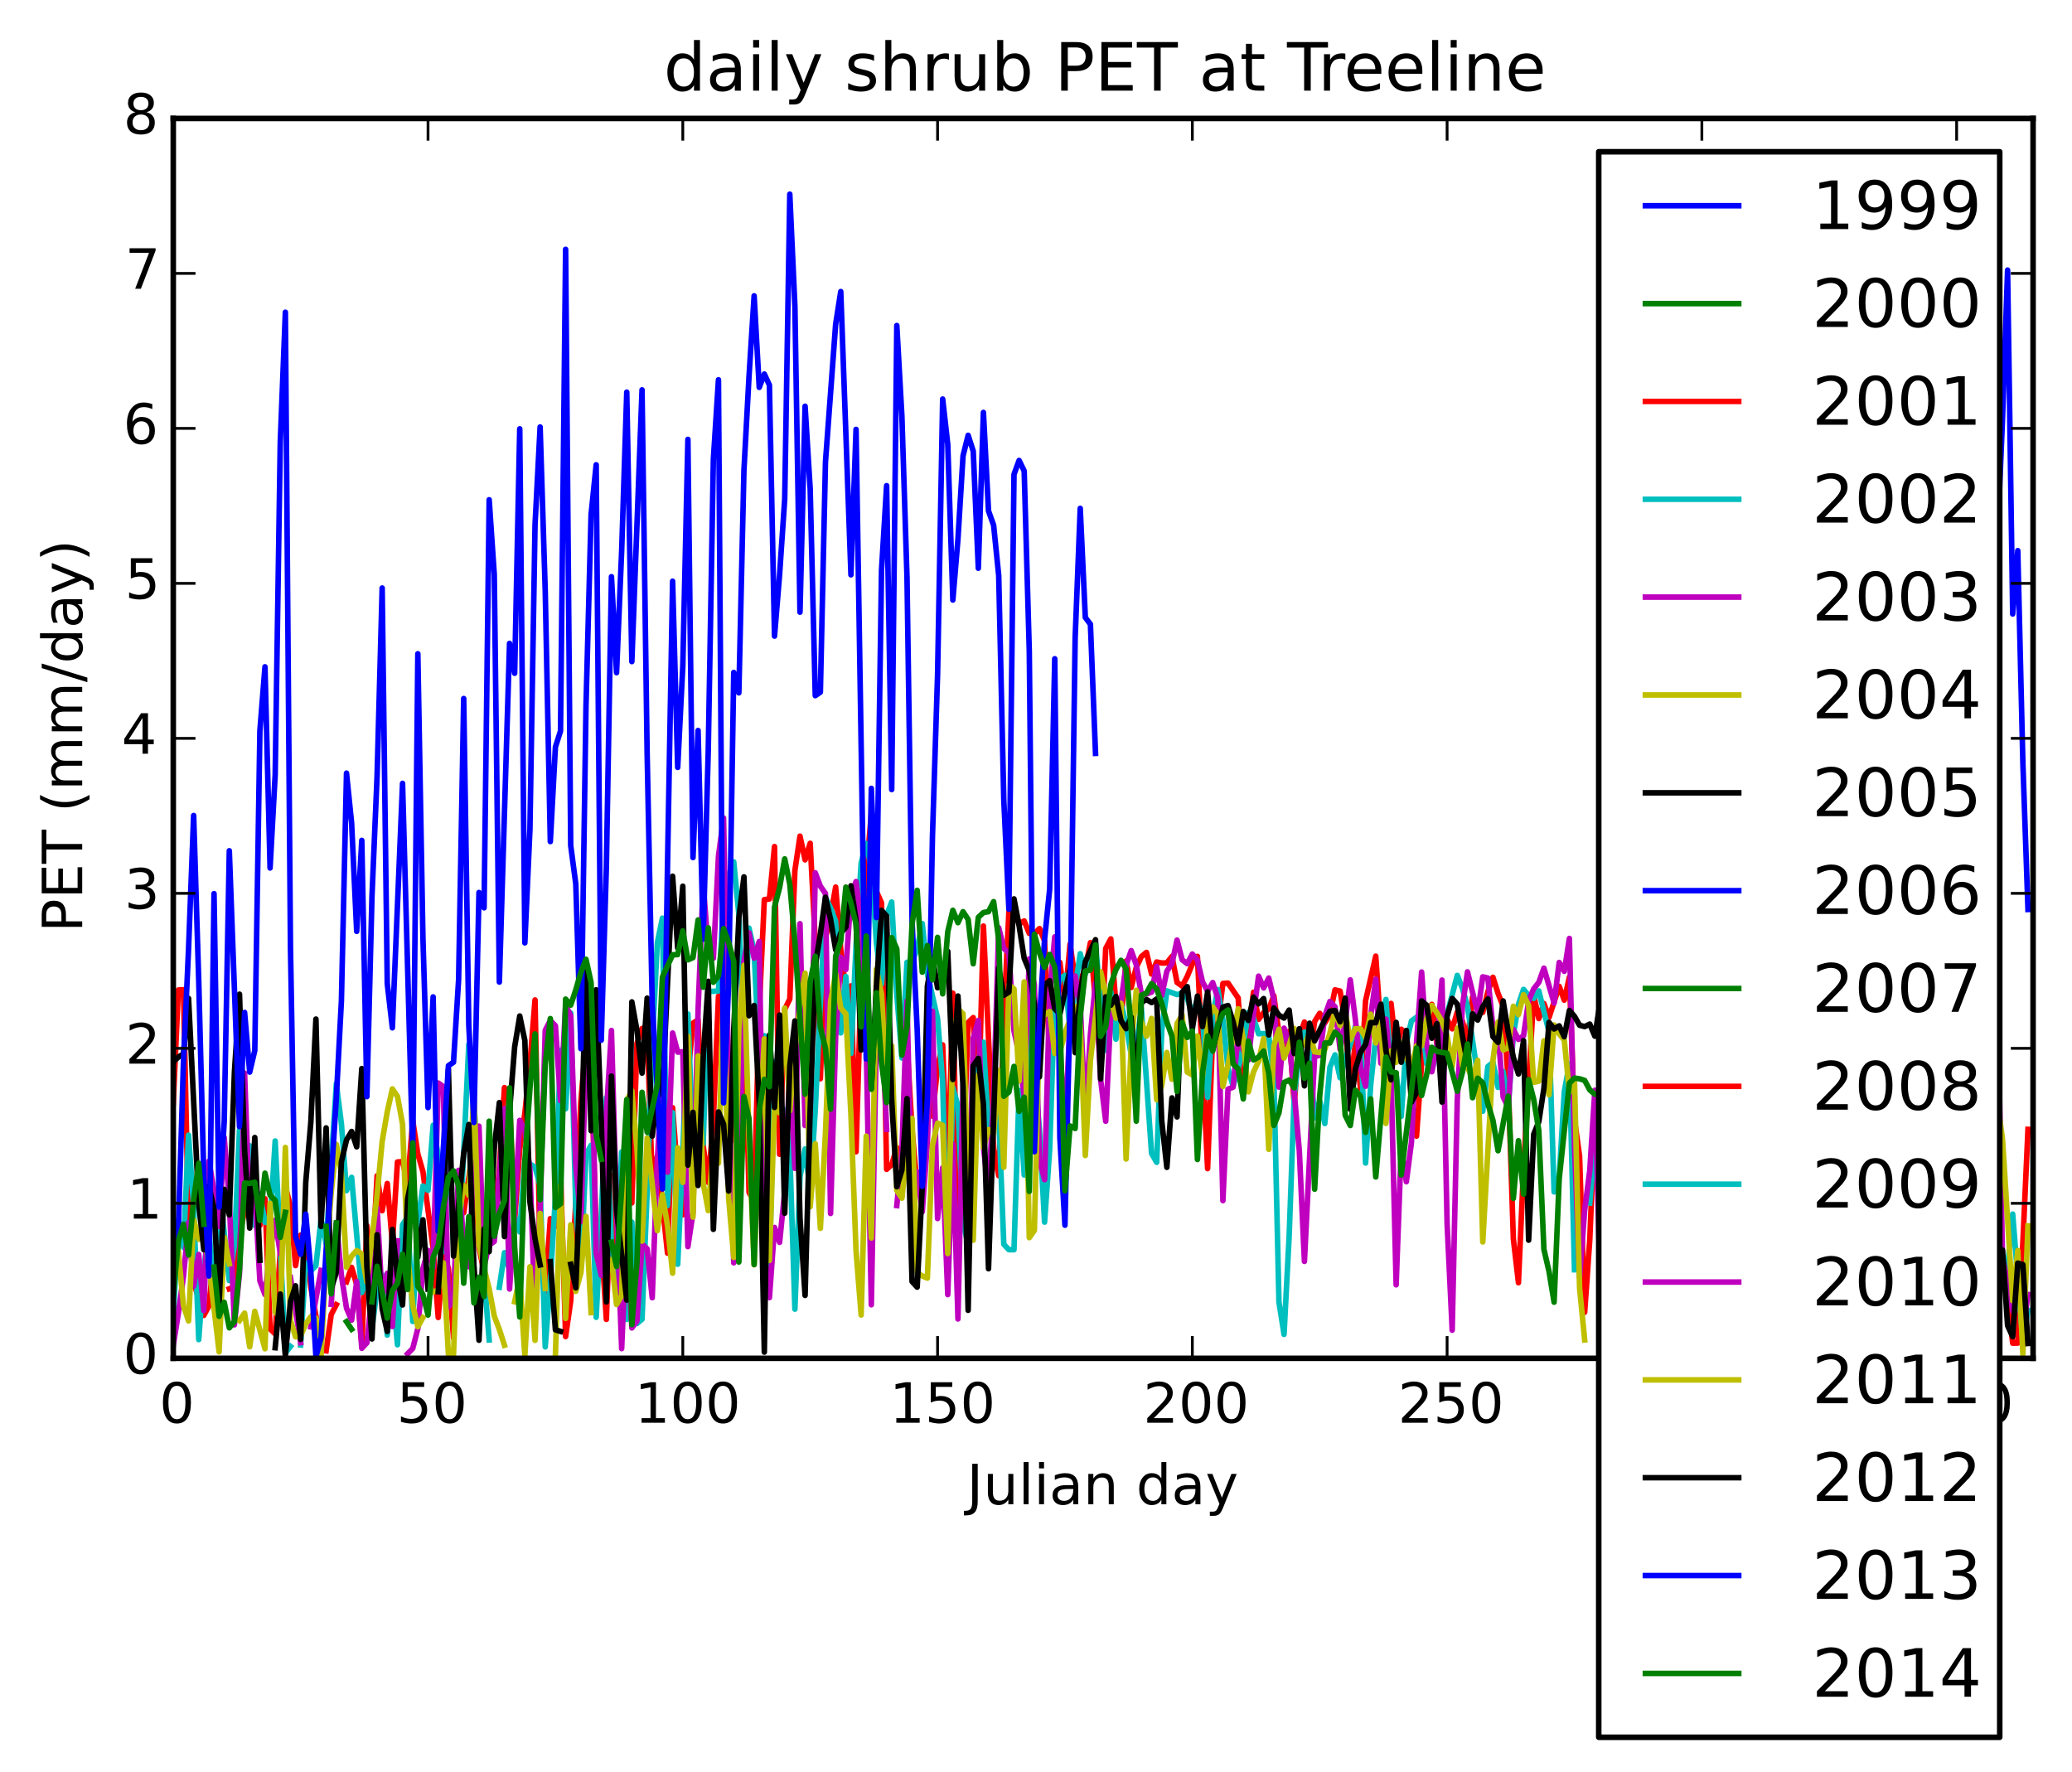 <?xml version="1.0" encoding="utf-8" standalone="no"?>
<!DOCTYPE svg PUBLIC "-//W3C//DTD SVG 1.1//EN"
  "http://www.w3.org/Graphics/SVG/1.1/DTD/svg11.dtd">
<!-- Created with matplotlib (http://matplotlib.org/) -->
<svg height="319pt" version="1.1" viewBox="0 0 373 319" width="373pt" xmlns="http://www.w3.org/2000/svg" xmlns:xlink="http://www.w3.org/1999/xlink">
 <defs>
  <style type="text/css">
*{stroke-linecap:butt;stroke-linejoin:round;}
  </style>
 </defs>
 <g id="figure_1">
  <g id="patch_1">
   <path d="
M0 319.938
L373.191 319.938
L373.191 0
L0 0
z
" style="fill:#ffffff;"/>
  </g>
  <g id="axes_1">
   <g id="patch_2">
    <path d="
M31.191 244.518
L365.991 244.518
L365.991 21.318
L31.191 21.318
z
" style="fill:#ffffff;"/>
   </g>
   <g id="line2d_1">
    <path clip-path="url(#p95a2ee5e18)" d="
M0 0" style="fill:none;stroke:#0000ff;stroke-linecap:square;"/>
   </g>
   <g id="line2d_2">
    <path clip-path="url(#p95a2ee5e18)" d="
M0 0" style="fill:none;stroke:#008000;stroke-linecap:square;"/>
   </g>
   <g id="line2d_3">
    <path clip-path="url(#p95a2ee5e18)" d="
M0 0" style="fill:none;stroke:#ff0000;stroke-linecap:square;"/>
   </g>
   <g id="line2d_4">
    <path clip-path="url(#p95a2ee5e18)" d="
M0 0" style="fill:none;stroke:#00bfbf;stroke-linecap:square;"/>
   </g>
   <g id="line2d_5">
    <path clip-path="url(#p95a2ee5e18)" d="
M0 0" style="fill:none;stroke:#bf00bf;stroke-linecap:square;"/>
   </g>
   <g id="line2d_6">
    <path clip-path="url(#p95a2ee5e18)" d="
M0 0" style="fill:none;stroke:#bfbf00;stroke-linecap:square;"/>
   </g>
   <g id="line2d_7">
    <path clip-path="url(#p95a2ee5e18)" d="
M0 0" style="fill:none;stroke:#000000;stroke-linecap:square;"/>
   </g>
   <g id="line2d_8">
    <path clip-path="url(#p95a2ee5e18)" d="
M0 0" style="fill:none;stroke:#0000ff;stroke-linecap:square;"/>
   </g>
   <g id="line2d_9">
    <path clip-path="url(#p95a2ee5e18)" d="
M0 0" style="fill:none;stroke:#008000;stroke-linecap:square;"/>
   </g>
   <g id="line2d_10">
    <path clip-path="url(#p95a2ee5e18)" d="
M31.191 198.539
L32.108 178.213
L33.025 178.168
L33.942 220.861
L34.86 230.803
L36.694 236.798
L37.611 235.076
L38.529 225.907
L39.446 233.486
M41.281 232.012
L42.198 231.677
L43.115 222.526
L44.032 217.901
L44.95 214.494
L45.867 220.331
L46.784 220.585
L47.701 215.791
L48.619 239.225
L49.536 240.118
L50.453 225.119
L51.37 213.625
L52.288 217.129
L53.205 227.829
L54.122 222.345
L55.039 222.777
L55.957 231.703
L56.874 236.913
M58.708 243.175
L59.626 236.636
L60.543 234.863
M62.377 230.744
L63.295 228.149
L64.212 231.23
L65.129 241.963
L66.046 220.656
L66.964 228.815
L67.881 211.672
L68.798 217.945
L69.716 213.046
L70.633 223.87
L71.55 209.175
L72.467 209.103
L73.385 212.986
L74.302 201.725
L75.219 207.745
L76.136 210.898
L77.971 224.747
L78.888 237.165
L79.805 225.457
L80.723 228.376
L81.64 240.869
L82.557 214.59
L83.475 218.325
L85.309 205.701
L86.226 224.564
L87.144 229.025
L88.061 212.83
L88.978 219.938
L89.895 210.489
L90.812 195.783
L91.73 198.428
L92.647 219.632
L93.564 206.853
L94.482 200.405
L95.399 191.463
L96.316 180.006
L97.233 226.442
L98.151 232.62
L99.068 219.383
L99.985 220.8
L100.902 210.603
L101.82 240.606
L102.737 234.188
L104.571 198.185
L105.489 187.739
L106.406 190.401
L107.323 223.053
L108.24 223.345
L109.158 237.512
L110.075 211.673
L110.992 227.51
L111.91 216.277
L112.827 213.167
L113.744 216.545
L114.661 187.818
L115.579 185.149
L116.496 185.052
L117.413 212.799
L118.33 208.062
L120.165 225.59
L121.082 199.406
L121.999 211.792
L122.917 218.674
L123.834 193.629
L124.751 184.187
L125.668 183.608
L126.586 206.269
L127.503 212.859
L128.42 201.661
L129.337 179.373
L130.255 177.82
L131.172 196.653
L132.089 205.299
L133.007 200.739
L133.924 180.696
L134.841 214.652
L135.758 216.29
L136.676 181.649
L137.593 161.946
L138.51 161.832
L139.427 152.392
L140.345 207.781
L141.262 181.703
L142.179 179.84
L143.096 156.695
L144.014 150.52
L144.931 154.786
L145.848 151.807
L146.765 169.479
L147.683 194.195
L148.6 168.821
L149.517 164.926
L150.434 159.683
L151.352 170.89
L152.269 178.305
L153.186 177.477
L154.104 207.341
L155.021 176.315
L155.938 157.367
L156.855 146.473
L157.773 160.456
L158.69 162.529
L159.607 210.497
L160.524 209.661
L161.442 206.571
L162.359 215.283
L163.276 187.834
L164.193 203.445
L165.111 213.809
L166.028 213.031
L166.945 198.028
L167.862 200.922
L168.78 192.073
L169.697 188.095
L170.614 212.757
L171.531 178.789
L172.449 222.677
L173.366 208.745
L174.283 184.061
L175.2 183.185
L176.118 199.984
L177.035 166.702
L178.87 207.008
L179.787 211.642
L180.704 183.23
L181.621 164.114
L182.539 163.138
L183.456 166.321
L184.373 165.781
L185.29 168.027
L186.208 168.127
L187.125 167.153
L188.042 169.366
L188.959 190.506
L189.877 180.628
L190.794 173.251
L191.711 180.111
L192.628 169.978
L193.546 176.265
L194.463 176.532
L195.38 174.396
L196.297 169.695
L198.132 191.133
L199.049 170.734
L199.967 169.018
L200.884 180.803
L201.801 183.699
L202.718 173.006
L203.636 177.767
L204.553 174.131
L205.47 172.197
L206.387 171.447
L207.305 175.343
L208.222 173.173
L209.139 173.361
L210.056 173.337
L210.974 172.183
L211.891 176.856
L212.808 177.511
L213.725 175.786
L214.643 173.546
L215.56 172.159
L217.394 210.371
L218.312 186.064
L219.229 184.183
L220.146 177.043
L221.064 176.974
L222.898 179.656
L223.815 193.489
L225.65 178.62
L226.567 183.5
L227.484 182.284
L228.402 181.631
L229.319 179.262
L230.236 186.107
L231.153 188.103
L232.071 185.65
L232.988 198.836
L233.905 186.69
L234.822 183.987
L235.74 190.487
L236.657 183.887
L237.574 182.418
L238.491 184.141
L239.409 182.57
L240.326 178.192
L241.243 178.409
L242.16 183.949
L243.078 195.999
L243.995 187.559
L244.912 195.895
L245.83 180.147
L247.664 172.118
L248.581 185.405
L249.499 194.914
L250.416 180.632
L251.333 189.104
L252.25 185.28
L253.168 186.041
L254.085 197.469
L255.002 204.524
L255.919 191.475
L256.837 182.425
L257.754 180.796
L258.671 187.918
L259.588 187.924
L260.506 183.511
L261.423 185.208
L262.34 182.18
L263.257 183.804
L264.175 187.319
L265.092 179.524
L266.009 181.74
L266.927 182.245
L267.844 178.536
L268.761 175.929
L269.678 178.828
L270.596 181.153
L271.513 194.678
L272.43 222.984
L273.347 230.905
L274.265 210.306
L276.099 179.181
L277.016 183.362
L277.934 180.646
L278.851 183.173
L280.685 177.557
L281.603 180.04
L282.52 175.9
L283.437 201.537
L284.354 208.143
L285.272 236.228
L286.189 223.193
L287.106 201.26
L288.024 198.509
L288.941 190.828
L289.858 199.367
L290.775 238.861
L291.693 229.22
L292.61 207.172
L293.527 194.791
L294.444 198.636
L295.362 195.61
L296.279 189.495
L297.196 192.006
L298.113 187.159
L299.031 195.499
L299.948 193.044
L300.865 206.736
L301.782 182.537
L302.7 179.093
L303.617 182.55
L304.534 188.789
L305.451 185.873
L306.369 172.642
L307.286 176.426
L309.12 179.532
L310.955 224.472
L311.872 236.315
L312.79 238.651
L313.707 239.849
L314.624 225.344
L315.541 229.985
L316.459 220.651
L317.376 219.591
L318.293 237.601
L319.21 232.66
L320.128 241.076
L321.045 224.697
L321.962 217.833
L322.879 197.188
L323.797 193.284
L324.714 191.158
L325.631 179.058
L326.548 179.81
L327.466 195.007
L328.383 212.407
L329.3 203.408
L330.217 217.242
L331.135 225.778
L332.052 192.882
L332.969 195.487
L333.887 207.642
L334.804 201.69
L335.721 216.118
L336.638 233.491
L337.556 226.281
L338.473 203.082
L339.39 226.897
L340.307 238.186
L341.225 204.503
L342.142 195.898
L343.059 189.067
L343.976 213.629
L344.894 230.65
L345.811 208.239
L346.728 194.993
L347.645 215.076
L349.48 242.481
L350.397 242.367
L351.314 231.99
L352.232 230.076
L353.149 225.534
L354.066 218.358
L354.984 237.761
L355.901 225.04
L356.818 234.221
L357.735 240.436
L358.653 237.137
L359.57 232.048
M361.404 233.706
L362.322 241.801
L363.239 241.775
L364.156 223.675
L365.073 203.307
L365.073 203.307" style="fill:none;stroke:#ff0000;stroke-linecap:square;"/>
   </g>
   <g id="line2d_11">
    <path clip-path="url(#p95a2ee5e18)" d="
M31.191 237.046
L32.108 219.741
L33.025 224.528
L33.942 204.339
L34.86 217.324
L35.777 241.154
L36.694 228.631
L37.611 220.902
L38.529 234.05
L39.446 213.398
L41.281 230.523
L42.198 224.167
L43.115 203.382
L44.032 209.799
L44.95 206.256
L45.867 220.614
L46.784 214.96
L47.701 220.018
L48.619 220.2
L49.536 205.394
L51.37 243.564
L52.288 242.386
M54.122 242.122
L55.039 227.341
L55.957 228.774
L56.874 227.837
L57.791 219.506
L58.708 223.876
L60.543 195.089
L61.46 202.3
L62.377 214.334
L63.295 211.941
L65.129 232.673
L66.046 229.526
L66.964 239.158
L67.881 232.117
L68.798 229.507
L69.716 240.333
L70.633 231.377
L71.55 242.086
L72.467 220.476
L73.385 219.043
L74.302 237.877
L75.219 220.13
L76.136 213.494
L77.054 214.276
L77.971 202.571
L78.888 208.043
L79.805 225.307
L80.723 205.155
L81.64 223.805
L82.557 226.738
L84.392 187.989
L86.226 209.995
L87.144 229.796
L88.061 241.209
M89.895 231.734
L90.812 225.506
L91.73 228.621
L92.647 219.018
L93.564 221.764
L94.482 208.999
L96.316 210.098
L97.233 213.434
L98.151 242.463
L99.068 230.512
L99.985 215.549
L100.902 189.054
L101.82 199.603
L102.737 182.345
L103.654 217.786
L104.571 228.422
L105.489 207.815
L106.406 206.16
L107.323 237.135
L108.24 218.989
L109.158 197.601
L110.075 224.274
L110.992 229.921
L111.91 207.372
L112.827 237.528
L113.744 220.003
L114.661 238.255
L115.579 237.483
L116.496 214.635
L117.413 187.91
L118.33 169.713
L119.248 165.282
L120.165 217.044
L121.082 200.291
L121.999 227.588
L122.917 207.442
L123.834 182.53
L124.751 206.024
L125.668 197.233
L126.586 205.925
L127.503 178.5
L129.337 178.399
L130.255 162.604
L131.172 157.516
L132.089 155.148
L133.007 164.625
L133.924 187.4
L134.841 167.085
L135.758 171.251
L136.676 190.65
L137.593 186.454
L138.51 228.277
L139.427 191.096
L140.345 198.925
L141.262 200.009
L142.179 207.545
L143.096 235.671
L144.014 211.86
L144.931 206.836
L145.848 214.241
L146.765 199.773
L148.6 161.599
L149.517 163.439
L150.434 165.888
L151.352 185.939
L152.269 175.779
L153.186 189.636
L154.104 170.328
L155.021 155.386
L155.938 151.848
L156.855 156.309
L157.773 169.719
L158.69 177.138
L159.607 164.732
L160.524 162.379
L161.442 178.986
L162.359 190.444
L163.276 173.227
L164.193 173.241
L165.111 170.741
L166.028 166.258
L166.945 175.292
L168.78 183.348
L169.697 194.695
L170.614 230.807
L171.531 195.782
L172.449 199.089
L173.366 220.243
L174.283 223.934
L175.2 193.47
L176.118 190.761
L177.035 187.611
L177.952 203.51
L178.87 202.698
L179.787 200.643
L180.704 224.002
L181.621 224.968
L182.539 224.97
L183.456 196.327
L184.373 211.524
L185.29 181.907
L187.125 203.345
L188.042 220.004
L188.959 206.967
L189.877 179.634
L190.794 176.256
L191.711 175.562
L192.628 185.712
L193.546 177.796
L194.463 171.686
L195.38 175.381
L196.297 171.879
L197.215 169.729
L198.132 180.541
L199.049 189.062
L199.967 178.495
L200.884 187.069
L201.801 180.665
L202.718 184.383
L203.636 189.89
L204.553 188.474
L205.47 181.526
L207.305 207.636
L208.222 209.243
L209.139 185.469
L210.056 178.368
L211.891 179.041
L212.808 178.824
L213.725 179.659
L214.643 182.732
L215.56 179.892
L216.477 182.886
L217.394 197.527
L218.312 182.755
L219.229 178.129
L220.146 183.542
L221.064 192.334
L221.981 195.488
L222.898 192.41
L223.815 188.18
L224.733 182.244
L225.65 183.188
L226.567 186.095
L227.484 186.059
L228.402 186.57
L229.319 193.909
L230.236 234.389
L231.153 240.214
L232.071 222.531
L232.988 197.192
L233.905 189.548
L234.822 185.795
L235.74 189.784
L236.657 201.252
L237.574 198.209
L238.491 202.257
L239.409 192.119
L240.326 189.888
L241.243 194.025
L242.16 190.575
L243.078 188.059
L243.995 184.738
L244.912 185.562
L245.83 209.371
L246.747 195.386
L247.664 186.696
L249.499 179.915
L250.416 192.818
L251.333 193.377
L252.25 200.962
L253.168 187.758
L254.085 183.787
L255.002 183.126
L255.919 183.544
L256.837 191.446
L257.754 192.712
L258.671 189.097
L259.588 190.471
L260.506 182.565
L262.34 175.583
L263.257 177.909
L264.175 181.145
L266.009 193.541
L266.927 200.034
L267.844 191.999
L268.761 191.248
L269.678 195.748
L270.596 192.897
L271.513 199.385
L272.43 186.226
L273.347 180.827
L274.265 178.11
L275.182 179.221
L276.099 179.737
L277.016 178.374
L278.851 185.764
L279.768 214.571
L280.685 211.866
L281.603 196.525
L282.52 191.501
L283.437 228.572
M286.189 216.562
L287.106 205.513
L288.024 200.405
L288.941 212.236
L289.858 206.803
L290.775 202.369
L291.693 201.46
L292.61 222.584
L293.527 230.986
L294.444 223.3
L295.362 205.262
L296.279 203.331
L297.196 211.332
L298.113 228.682
L299.031 221.4
L299.948 221.98
L300.865 206.985
L301.782 219.392
L302.7 216.197
L303.617 197.242
L305.451 241.931
L306.369 222.852
L307.286 231.26
L308.203 236.617
L309.12 219.739
L310.038 219.241
L310.955 213.261
L311.872 199.733
L312.79 193.35
L313.707 189.599
L314.624 226.561
L315.541 222.951
L317.376 192.948
L318.293 201.36
L319.21 229.701
M321.045 237.425
L321.962 235.955
L322.879 209.062
L324.714 188.959
L325.631 224.328
L326.548 201.963
L327.466 212.274
L328.383 217.015
L329.3 233.998
L330.217 221.793
L331.135 216.14
L332.052 216.977
L332.969 211.408
L333.887 224.427
L334.804 226.81
L335.721 211.91
M337.556 214.401
L338.473 213.881
L339.39 208.143
L340.307 201.084
L341.225 212.731
L342.142 213.503
L343.059 236.949
L343.976 223.664
L344.894 217.045
L345.811 212.392
L346.728 198.374
L347.645 224.953
L348.563 243.117
L349.48 229.705
L350.397 234.332
M352.232 233.36
L353.149 239.557
L354.984 229.793
L355.901 226.377
L356.818 243.744
L357.735 235.193
L358.653 205.656
L359.57 221.935
L360.487 231.352
L361.404 228.191
L362.322 218.553
L364.156 241.496
L365.073 235.879
L365.073 235.879" style="fill:none;stroke:#00bfbf;stroke-linecap:square;"/>
   </g>
   <g id="line2d_12">
    <path clip-path="url(#p95a2ee5e18)" d="
M31.191 242.206
L32.108 236.405
L33.025 229.755
L33.942 220.089
L34.86 231.533
L35.777 225.831
L36.694 235.924
L37.611 209.046
L38.529 214.302
L39.446 220.808
L40.363 204.774
L41.281 216.156
L42.198 238.503
L43.115 229.181
L44.032 193.177
L44.95 218.927
L45.867 214.583
L46.784 230.573
L47.701 233.038
L48.619 225.175
L49.536 219.683
L50.453 225.585
M52.288 229.985
L53.205 235.877
L54.122 241.708
M55.957 238.864
L57.791 228.702
M59.626 234.798
L60.543 220.17
L61.46 229.594
L62.377 235.485
L63.295 237.64
L64.212 230.71
L65.129 242.723
L66.046 241.726
L66.964 233.229
L67.881 217.449
L68.798 233.685
L69.716 229.208
L70.633 238.791
L71.55 223.374
M73.385 243.692
L74.302 242.742
L75.219 239.171
L76.136 228.384
L77.054 225.09
L77.971 228.148
L78.888 194.955
L79.805 195.604
L80.723 235.274
L81.64 233.959
L82.557 210.67
L83.475 224.314
L84.392 228.041
L85.309 208.612
L86.226 202.721
L87.144 227.922
L88.061 224.114
L88.978 223.482
L90.812 199.572
L91.73 232.045
L92.647 218.022
L93.564 201.69
L94.482 203.442
L95.399 210.582
L96.316 236.23
L97.233 217.609
L98.151 185.484
L99.068 183.703
L99.985 184.656
L100.902 198.13
L101.82 180.923
L102.737 182.858
L103.654 209.659
L104.571 219.905
L105.489 189.991
L106.406 182.982
L107.323 225.594
L108.24 229.587
L109.158 200.573
L110.075 185.506
L110.992 217.751
L111.91 242.774
L112.827 221.255
L113.744 239.051
L114.661 237.82
L115.579 223.944
L116.496 224.819
L117.413 233.612
L118.33 208.833
L119.248 193.652
L120.165 211.01
L121.082 185.96
L121.999 189.397
L122.917 189.338
L123.834 224.415
L124.751 218.317
L125.668 181.797
L126.586 159.052
L127.503 171.02
L128.42 172.491
L129.337 154.099
L130.255 147.255
L131.172 194.983
L132.089 227.324
L133.007 216.062
L133.924 173.113
L134.841 167.928
L135.758 172.477
L136.676 169.483
L137.593 225.345
L138.51 233.595
L139.427 220.96
L140.345 223.645
L141.262 214.493
L142.179 192.099
L143.096 210.325
L144.014 166.275
L144.931 202.618
L145.848 200.683
L146.765 157.117
L147.683 159.535
L148.6 160.845
L149.517 218.446
L150.434 186.597
L151.352 172.327
L152.269 174.544
L153.186 161.161
L154.104 158.694
L155.021 165.818
L155.938 188.159
L156.855 234.879
L157.773 186.268
L158.69 182.578
L159.607 203.316
M161.442 217.026
L162.359 207.38
L163.276 180.214
L164.193 218.384
L165.111 210.936
L166.028 218.131
L166.945 205.688
L167.862 182.031
L168.78 219.358
L169.697 210.231
L170.614 233.056
L171.531 205.97
L172.449 237.436
L173.366 195.45
L174.283 225.468
L175.2 186.948
L176.118 183.693
L177.035 206.482
L177.952 214.361
L178.87 197.597
L179.787 167.016
L180.704 170.733
L181.621 171.548
L182.539 185.588
L183.456 189.763
L184.373 197.387
L185.29 172.61
L186.208 177.293
L187.125 208.901
L188.042 212.357
L188.959 178.885
L189.877 168.641
L190.794 188.147
L191.711 203.674
L192.628 183.545
L193.546 175.69
L194.463 180.874
L195.38 200.963
L196.297 186.158
L197.215 176.987
L198.132 194.278
L199.049 201.84
L199.967 182.156
L200.884 182.689
L201.801 180.37
L202.718 173.789
L203.636 171.124
L204.553 173.684
L205.47 179.003
L206.387 178.936
L207.305 178.591
L208.222 173.978
L209.139 179.188
L210.056 174.827
L210.974 173.471
L211.891 169.233
L212.808 172.78
L213.725 173.479
L214.643 171.746
L215.56 172.824
L216.477 176.752
L217.394 178.445
L218.312 176.879
L219.229 179.675
L220.146 216.136
L221.064 196.071
L221.981 195.706
L222.898 186.135
L223.815 189.063
L224.733 190.81
L225.65 182.521
L226.567 175.721
L227.484 177.843
L228.402 176.067
L229.319 179.946
L230.236 195.695
L231.153 185.087
L232.071 187.61
L232.988 196.693
L233.905 207.204
L234.822 227.072
L236.657 190.152
L237.574 189.994
L238.491 182.88
L239.409 180.282
L240.326 181.243
L241.243 188.904
L242.16 184.029
L243.078 176.397
L243.995 183.588
L244.912 192.133
L245.83 195.538
L246.747 182.996
L247.664 176.266
L248.581 191.386
L249.499 183.457
L250.416 193.62
L251.333 231.29
L252.25 206.577
L253.168 212.731
L254.085 205.668
L255.002 187.646
L255.919 174.984
L256.837 188.072
L257.754 192.931
L258.671 188.163
L259.588 176.427
L260.506 220.292
L261.423 239.458
L262.34 197.909
L263.257 181.18
L264.175 174.948
L266.009 182.345
L266.927 175.843
L267.844 176.066
L268.761 185.015
L269.678 185.748
L270.596 197.48
L271.513 199.349
L272.43 185.315
L273.347 187.115
L274.265 186.468
L275.182 180.156
L276.099 177.996
L277.016 176.841
L277.934 174.284
L279.768 180.572
L280.685 173.256
L281.603 174.856
L282.52 168.929
L283.437 206.172
L284.354 229.834
L285.272 217.857
L286.189 210.754
L287.106 196.26
L288.024 229.619
L288.941 215.148
L289.858 203.376
L290.775 215.295
L291.693 193.231
L292.61 183.47
L293.527 172.441
L294.444 183.384
L295.362 192.629
L296.279 192.735
L297.196 180.028
L298.113 175.603
L299.031 177.522
L299.948 173.754
L300.865 184.576
L301.782 228.946
L302.7 242.834
L303.617 229.264
L304.534 237.347
L305.451 216.217
L306.369 189.512
L307.286 187.721
L308.203 196.196
L309.12 230.951
L310.038 202.909
L310.955 195.732
L311.872 199.29
L312.79 185.57
L313.707 189.665
L314.624 192.209
L315.541 226.905
L316.459 234.603
L317.376 218.29
L318.293 242.085
L319.21 234.366
L320.128 217.725
L321.045 220.83
L321.962 241.988
L322.879 228.123
L323.797 221.895
L324.714 202.484
L325.631 216.943
M330.217 244.206
L331.135 218.604
L332.052 211.765
L332.969 212.861
L333.887 225.377
L334.804 234.888
L335.721 215.056
L336.638 220.337
M338.473 240.298
L339.39 228.771
L340.307 232.746
L341.225 240.115
L342.142 240.566
L343.059 231.218
L343.976 215.018
L344.894 228.954
L345.811 235.638
L346.728 236.932
L347.645 228.102
L348.563 226.896
L349.48 236.484
L350.397 234.55
L351.314 215.973
L352.232 214.669
L353.149 230.915
L354.066 241.56
L354.984 235.172
L355.901 217.625
L356.818 238.735
L357.735 236.392
L358.653 211.389
L359.57 176.418
L360.487 226.473
L361.404 230.707
L362.322 235.84
M364.156 239.871
L365.073 233.015
L365.073 233.015" style="fill:none;stroke:#bf00bf;stroke-linecap:square;"/>
   </g>
   <g id="line2d_13">
    <path clip-path="url(#p95a2ee5e18)" d="
M31.191 220.418
L32.108 225.167
L33.025 235.065
L33.942 237.789
L34.86 219.556
L35.777 223.078
L36.694 222.22
L37.611 227.691
L39.446 243.363
L40.363 222.715
L41.281 227.509
M43.115 237.721
L44.032 236.381
L44.95 242.448
L45.867 236.068
L47.701 242.799
L48.619 216.614
L49.536 236.173
L50.453 237.294
L51.37 206.557
L52.288 237.7
L53.205 240.649
L54.122 240.47
L55.039 238.319
L55.957 237.028
L56.874 237.282
L57.791 244.023
L58.708 227.036
L59.626 214.659
L60.543 206.007
L61.46 211.179
L62.377 228.13
L63.295 226.116
L64.212 225.123
L65.129 225.724
L66.046 230.82
L67.881 215.039
L68.798 205.483
L69.716 200.127
L70.633 196.022
L71.55 197.365
L72.467 202.344
L73.385 226.207
L74.302 234.987
L75.219 238.841
L76.136 237.181
M77.971 232.556
L78.888 232.251
L79.805 227.331
L80.723 243.811
L81.64 243.855
L82.557 219.469
L83.475 213.406
L84.392 215.165
L85.309 196.31
L86.226 223.995
L87.144 228.331
L88.061 232.041
L88.978 236.913
L89.895 239.321
L90.812 242.167
M92.647 234.337
L93.564 230.054
L94.482 244.077
L95.399 228.041
L96.316 241.29
L97.233 218.426
L98.151 231.941
M99.985 243.962
L100.902 213.435
L101.82 237.339
L102.737 220.493
L103.654 232.456
L104.571 229.128
L105.489 218.965
L106.406 236.298
M110.075 226.759
L110.992 234.827
L111.91 233.244
L112.827 198.125
L113.744 196.353
L114.661 206.754
L115.579 223.419
L116.496 204.859
L118.33 221.539
L119.248 215.069
L120.165 220.613
L121.082 229.197
L121.999 206.62
L122.917 212.858
L123.834 186.561
L124.751 219.105
L125.668 190.068
L126.586 213.005
L127.503 217.933
L128.42 206.293
L129.337 209.381
L130.255 178.007
L131.172 215.711
L132.089 226.36
L133.007 185.133
L133.924 173.768
L134.841 205.061
L135.758 227.69
L136.676 204.578
L137.593 187.01
L138.51 226.889
L139.427 199.106
L140.345 200.335
L141.262 181.467
L142.179 199.977
L143.096 189.172
L144.014 180.936
L144.931 175.183
L145.848 217.238
L146.765 205.897
L147.683 221.121
L148.6 203.939
L149.517 180.282
L150.434 175.298
L151.352 181.458
L152.269 182.532
L153.186 200.779
L154.104 225.182
L155.021 236.726
L155.938 204.52
L156.855 222.861
L157.773 174.478
L158.69 178.947
L159.607 195.755
L160.524 188.271
L161.442 214.304
L162.359 215.689
L163.276 206.927
L164.193 201.324
L165.111 229.055
L166.028 229.7
L166.945 230.079
L167.862 206.183
L168.78 202.19
L169.697 202.556
L170.614 225.659
L171.531 187.335
L172.449 181.643
L173.366 182.49
L174.283 214.303
L175.2 223.258
L176.118 193.552
L177.035 206.59
L177.952 203.347
L178.87 204.156
L179.787 192.738
L180.704 210.128
L181.621 177.28
L182.539 178.02
L183.456 194.61
L184.373 176.762
L185.29 222.802
L186.208 221.492
L187.125 184.064
L188.042 182.658
L188.959 182.081
L189.877 189.654
L190.794 189.395
L191.711 185.927
L193.546 181.172
L194.463 184.564
L195.38 208.01
L196.297 190.893
L198.132 174.93
L199.049 178.982
L199.967 179.81
L200.884 183.281
L201.801 180.599
L202.718 208.648
L203.636 188.417
L204.553 178.269
L205.47 183.862
L206.387 186.54
L207.305 183.333
L208.222 197.978
L209.139 195.404
L210.056 189.46
L210.974 194.285
L211.891 184.247
L212.808 182.751
L213.725 193
L214.643 193.499
L215.56 186.497
L216.477 193.783
L217.394 184.27
L218.312 181.261
L219.229 182.589
L220.146 195.578
L221.064 191.668
L222.898 181.603
L223.815 187.16
L224.733 196.551
L225.65 192.989
L226.567 191.047
L227.484 186.94
L228.402 206.903
L229.319 188.201
L230.236 185.274
L231.153 190.459
L232.071 188.175
L232.988 185.138
L233.905 187.824
L234.822 188.148
L235.74 185.955
L236.657 189.346
L237.574 189.472
L238.491 188.965
L239.409 186.025
L240.326 181.958
L241.243 184.622
L242.16 182.231
L243.078 187.165
L243.995 185.176
L244.912 185.202
L245.83 186.749
L246.747 182.565
L247.664 187.766
L248.581 183.434
L249.499 202.233
L250.416 189.152
L251.333 191.231
L252.25 187.609
L253.168 190.361
L254.085 192.462
L255.002 188.273
L255.919 188.273
L256.837 183.431
L257.754 180.986
L258.671 182.314
L259.588 183.861
L260.506 186.465
L261.423 192.011
L262.34 185.08
L263.257 191.873
L264.175 192.185
L265.092 194.188
L266.009 190.875
L266.927 223.571
L268.761 190.841
L269.678 183.977
L270.596 189.009
L271.513 188.635
L272.43 181.148
L273.347 182.659
L274.265 179.063
L275.182 181.039
L276.099 194.833
L277.016 194.639
L277.934 187.36
L278.851 197.082
L279.768 184.506
L280.685 186.102
L281.603 187.25
L282.52 196.611
L283.437 194.367
L284.354 231.889
L285.272 241.214
M288.024 217.983
L288.941 202.656
L289.858 231.86
L290.775 223.466
L291.693 203.991
L292.61 195.511
L293.527 190.514
L294.444 204.036
L295.362 241.87
L296.279 210.628
L297.196 193.697
L298.113 201.243
L299.031 195.394
L299.948 203.316
L300.865 208.245
L301.782 202.16
L302.7 222.366
L304.534 188.24
L305.451 190.542
L306.369 188.821
L307.286 190.253
L308.203 196.042
L309.12 220.208
L310.955 187.464
L311.872 193.15
L312.79 227.808
L313.707 236.275
L314.624 239.829
L315.541 240.639
L317.376 203.091
L318.293 194.81
L319.21 203.765
L320.128 227.916
L321.045 232.984
L321.962 201.545
L322.879 194.135
L323.797 214.425
L324.714 237.384
L325.631 237.764
L326.548 233.181
L327.466 209.056
L328.383 216.467
L329.3 228.062
L330.217 194.557
L331.135 215.921
L332.052 220.059
L332.969 188.662
L333.887 180.921
L334.804 209.832
L335.721 230.098
L336.638 223.203
L337.556 195.711
L338.473 199.86
L339.39 209.216
L340.307 216.178
L341.225 217.36
L342.142 201.905
L343.059 205.612
L344.894 201.897
L345.811 203.541
L346.728 207.609
L347.645 207.183
L348.563 216.429
L349.48 208.298
L350.397 221.376
L351.314 221.487
L352.232 220.66
L354.984 201.394
L355.901 220.447
L356.818 195.194
L357.735 187.953
L358.653 195.458
L359.57 198.378
L360.487 205.026
L362.322 234.155
L363.239 225.105
L364.156 243.759
L365.073 220.677
L365.073 220.677" style="fill:none;stroke:#bfbf00;stroke-linecap:square;"/>
   </g>
   <g id="line2d_14">
    <path clip-path="url(#p95a2ee5e18)" d="
M31.191 191.141
L32.108 190.284
L33.025 189.728
L33.942 179.727
L35.777 216.782
L36.694 224.98
L37.611 213.605
L38.529 217.531
L39.446 234.653
L40.363 214.1
L41.281 218.696
L42.198 193.038
L43.115 178.967
L44.032 207.077
L44.95 221.07
L45.867 204.772
L46.784 226.862
M49.536 242.613
L50.453 232.952
L51.37 244.047
L52.288 234.284
L53.205 231.471
L54.122 241.103
L55.039 212.857
L55.957 201.99
L56.874 183.448
L57.791 220.788
L58.708 203.04
L59.626 231.937
L60.543 229.058
L61.46 209.148
L62.377 205.221
L63.295 203.686
L64.212 206.448
L65.129 192.358
L66.046 227.949
L66.964 241.032
L67.881 222.272
L68.798 235.619
L69.716 239.686
L70.633 221.33
L71.55 229.754
L72.467 234.914
L73.385 215.794
L74.302 211.225
L75.219 226.319
L76.136 219.587
L77.054 232.047
M78.888 232.519
L79.805 218.266
L80.723 192.491
L81.64 226.114
L83.475 207.616
L84.392 202.438
L85.309 227.714
L86.226 241.262
L87.144 221.246
L88.061 225.31
L88.978 206.742
L89.895 198.489
L90.812 222.603
L91.73 200.061
L92.647 188.47
L93.564 182.896
L94.482 187.304
L95.399 216.397
L96.316 223.002
L97.233 227.711
M99.068 227.111
L99.985 239.394
L100.902 239.673
M102.737 227.6
L103.654 231.842
L104.571 208.946
L105.489 173.557
L106.406 203.55
L107.323 178.182
L108.24 201.761
L109.158 234.364
L110.075 193.71
L110.992 217.838
L112.827 234.042
L113.744 180.357
L114.661 185.473
L115.579 193.177
L116.496 179.683
L117.413 204.514
L118.33 197.479
L119.248 196.316
L121.082 157.735
L121.999 170.639
L122.917 159.537
L123.834 209.743
L124.751 200.24
L125.668 213.414
L126.586 190.446
L127.503 176.645
L128.42 221.304
L129.337 200.164
L130.255 202.368
L131.172 214.403
L132.089 185.38
L133.007 165.209
L133.924 157.849
L134.841 182.847
L135.758 181.005
L136.676 198.392
L137.593 243.41
L138.51 186.325
L139.427 199.358
L140.345 182.721
L141.262 218.397
L142.179 191.92
L143.096 183.786
L144.014 219.261
L144.931 233.201
L145.848 199.655
L146.765 173.822
L147.683 168.145
L148.6 161.511
L149.517 165.494
L150.434 170.987
L151.352 167.962
L152.269 166.917
L153.186 159.454
L154.104 165.734
L155.021 189.021
L155.938 171.768
L156.855 195.887
L157.773 177.643
L158.69 163.881
L159.607 164.922
L160.524 198.075
L161.442 213.633
L162.359 210.64
L163.276 197.767
L164.193 230.706
L165.111 231.704
L166.028 213.507
L166.945 177.506
L167.862 172.276
L168.78 177.812
L169.697 177.172
L170.614 171.256
L171.531 194.327
L172.449 179.295
L173.366 195.617
L174.283 235.88
L175.2 191.877
L176.118 190.531
L177.035 198.807
L177.952 228.395
L179.787 174.257
L180.704 179.167
L181.621 178.591
L182.539 161.813
L183.456 166.64
L184.373 172.509
L185.29 174.734
L186.208 180.765
L187.125 193.86
L188.042 177.358
L188.959 176.541
L189.877 181.576
L190.794 182.577
L192.628 174.556
L193.546 189.497
L194.463 178.876
L195.38 173.142
L197.215 169.163
L198.132 194.225
L199.049 179.456
L199.967 180.948
L200.884 179.379
L201.801 183.744
L202.718 185.179
L203.636 183.111
L204.553 195.382
L205.47 180.447
L206.387 179.928
L207.305 180.481
L208.222 179.83
L209.139 201.792
L210.056 210.141
L210.974 197.64
L211.891 201.063
L212.808 178.625
L213.725 177.611
L214.643 185.226
L215.56 179.309
L216.477 184.796
L217.394 178.563
L218.312 188.992
L220.146 181.288
L221.064 181.017
L221.981 183.956
L222.898 187.914
L223.815 182.076
L224.733 183.693
L225.65 179.504
L226.567 180.712
L227.484 179.758
L228.402 186.306
L229.319 181.46
L230.236 182.747
L231.153 183.273
L232.071 181.833
L232.988 189.66
L233.905 185.191
L234.822 195.473
L235.74 184.194
L236.657 187.381
L238.491 183.571
L239.409 182.037
L240.326 181.913
L241.243 183.933
L242.16 179.681
L243.078 199.701
L243.995 192.414
L244.912 189.444
L245.83 188.004
L246.747 184.089
L247.664 184.107
L248.581 180.775
L249.499 189.091
L250.416 194.385
L251.333 184.046
L252.25 191.22
L253.168 185.507
L254.085 198.406
L255.002 196.686
L255.919 180.183
L256.837 180.966
L257.754 186.897
L258.671 184.28
L259.588 198.393
L260.506 182.928
L261.423 179.735
L262.34 180.768
L263.257 186.497
L264.175 191.473
L265.092 182.507
L266.009 183.627
L266.927 181.216
L267.844 179.831
L268.761 186.614
L269.678 187.653
L270.596 180.189
L271.513 185.83
L272.43 190.333
L273.347 193.334
L274.265 187.341
L275.182 223.25
L276.099 204.182
L277.016 201.928
L277.934 195.93
L278.851 184.042
L279.768 185.231
L280.685 184.672
L281.603 186.633
L282.52 181.895
L283.437 182.964
L284.354 184.561
L285.272 184.808
L286.189 184.351
L287.106 186.533
L288.024 180.611
L288.941 176.304
L289.858 178.052
L290.775 180.609
L291.693 179.063
L292.61 179.485
L293.527 219.893
L294.444 200.374
L295.362 206.89
L296.279 214.374
L298.113 187.469
L299.031 198.007
L299.948 216.163
L300.865 201.946
L301.782 238.658
L302.7 243.989
L303.617 234.318
L304.534 234.939
L305.451 215.257
L306.369 220.355
L307.286 234.181
L308.203 207.278
L309.12 195.674
L310.038 186.232
L310.955 209.963
L311.872 200.115
L312.79 205.05
L313.707 196.256
L314.624 207.72
L315.541 197.257
L316.459 210.379
L317.376 225.419
L318.293 242.67
L319.21 233.778
L320.128 235.098
L321.045 231.728
L321.962 232.843
L322.879 231.336
L323.797 225.266
L324.714 214.988
L325.631 230.646
L326.548 227.182
L327.466 226.229
L328.383 218.395
L329.3 231.402
L331.135 190.042
L332.052 219.33
L332.969 231.424
L334.804 208.18
L335.721 217.297
L336.638 223.62
L337.556 233.906
L338.473 231.745
L339.39 241.311
L340.307 210.362
L341.225 226.205
L342.142 235.084
L343.059 223.43
L343.976 215.663
L344.894 230.59
L345.811 220.771
L346.728 238.228
L347.645 223.443
L348.563 240.94
L349.48 225.509
L350.397 234.468
L351.314 236.288
M353.149 233.64
L354.066 227.076
L354.984 225.456
L355.901 192.836
L356.818 182.881
L357.735 216.372
L358.653 237.052
L359.57 237.43
L360.487 225.014
L361.404 238.619
L362.322 240.621
L363.239 227.387
L364.156 227.645
L365.073 241.849
L365.073 241.849" style="fill:none;stroke:#000000;stroke-linecap:square;"/>
   </g>
   <g id="line2d_15">
    <path clip-path="url(#p95a2ee5e18)" d="
M31.191 226.357
L32.108 221.139
L33.025 191.234
L33.942 170.813
L34.86 146.807
L35.777 176.621
L36.694 211.825
L37.611 229.697
L38.529 160.867
L39.446 217.305
L40.363 201.905
L41.281 153.151
L43.115 202.803
L44.032 182.254
L44.95 192.993
L45.867 189.117
L46.784 131.568
L47.701 120.034
L48.619 156.252
L49.536 139.466
L50.453 79.64
L51.37 56.206
L52.288 170.47
L53.205 222.616
L54.122 225.781
L55.039 218.562
L55.957 228.937
L56.874 244.241
L57.791 240.802
L58.708 225.006
L59.626 212.207
L60.543 197.625
L61.46 180.191
L62.377 139.176
L63.295 148.148
L64.212 167.66
L65.129 151.281
L66.046 197.409
L66.964 161.326
L67.881 139.757
L68.798 105.851
L69.716 177.064
L70.633 185.026
L72.467 141.018
L74.302 207.866
L75.219 117.691
L76.136 168.798
L77.054 199.389
L77.971 179.46
L78.888 221.668
L80.723 191.844
L81.64 191.221
L82.557 176.348
L83.475 125.747
L84.392 184.583
L85.309 202.062
L86.226 160.663
L87.144 163.42
L88.061 89.964
L88.978 103.425
L89.895 176.79
L91.73 115.821
L92.647 121.206
L93.564 77.195
L94.482 169.731
L95.399 149.277
L96.316 94.482
L97.233 76.862
L98.151 106.313
L99.068 151.498
L99.985 134.476
L100.902 131.604
L101.82 44.883
L102.737 152.197
L103.654 159.136
L104.571 188.775
L105.489 127.135
L106.406 92.638
L107.323 83.667
L108.24 187.258
L109.158 156.031
L110.075 103.814
L110.992 121.094
L111.91 99.231
L112.827 70.593
L113.744 119.099
L115.579 70.184
L116.496 135.633
L117.413 180.713
L118.33 196.257
L119.248 214.025
L120.165 155.705
L121.082 104.629
L121.999 138.142
L122.917 119.9
L123.834 79.095
L124.751 154.378
L125.668 131.498
L126.586 169.067
L127.503 134.928
L128.42 82.667
L129.337 68.366
L130.255 198.532
L131.172 177.005
L132.089 121.054
L133.007 124.727
L133.924 84.64
L134.841 67.673
L135.758 53.255
L136.676 69.735
L137.593 67.331
L138.51 69.326
L139.427 114.509
L140.345 103.393
L141.262 89.86
L142.179 34.953
L143.096 55.088
L144.014 110.2
L144.931 73.13
L145.848 87.989
L146.765 125.233
L147.683 124.601
L148.6 83.149
L150.434 58.356
L151.352 52.485
L153.186 103.48
L154.104 77.294
L155.938 190.63
L156.855 141.918
L157.773 165.173
L158.69 102.655
L159.607 87.43
L160.524 142.132
L161.442 58.598
L162.359 74.918
L163.276 103.875
L164.193 165.96
L165.111 185.327
L166.028 213.56
L166.945 197.777
L167.862 150.518
L168.78 121.452
L169.697 71.831
L170.614 79.989
L171.531 108.019
L172.449 97.059
L173.366 82.053
L174.283 78.365
L175.2 81.21
L176.118 102.294
L177.035 74.245
L177.952 91.979
L178.87 94.542
L179.787 103.612
L180.704 144.013
L181.621 163.683
L182.539 85.394
L183.456 82.886
L184.373 84.777
L185.29 117.191
L186.208 207.334
L187.125 183.54
L188.042 169.135
L188.959 160.075
L189.877 118.587
L190.794 204.839
L191.711 220.56
L192.628 180.879
L193.546 114.868
L194.463 91.513
L195.38 111.159
L196.297 112.382
L197.215 135.621
M296.279 104.549
L297.196 101.667
L298.113 93.087
L299.031 100.373
L299.948 115.708
L300.865 95.113
L301.782 85.241
L302.7 66.578
L303.617 73.313
L304.534 75.322
L305.451 75.21
L306.369 191.173
L307.286 213.402
L308.203 196.943
L309.12 204.963
L310.038 173.66
L310.955 183.426
L311.872 198.971
L312.79 168.039
L313.707 190.766
L314.624 198.22
L315.541 162.698
L317.376 120.071
L318.293 79.609
L319.21 82.208
L320.128 58.152
L321.045 134.701
L321.962 151.204
L322.879 187.426
L323.797 205.648
L325.631 115.258
L326.548 189.061
L327.466 186.636
L328.383 117.997
L329.3 104.547
L330.217 112.075
L331.135 106.76
L332.052 106.365
L332.969 91.644
L333.887 89.188
L334.804 116.792
L335.721 118.017
L336.638 178.895
L337.556 197.53
L338.473 173.757
L339.39 157.254
L340.307 203.181
L341.225 187.825
L342.142 168.062
L343.059 211.879
L344.894 110.472
L345.811 153.51
L346.728 179.026
L347.645 140.149
L348.563 173.178
L349.48 174.11
L350.397 76.925
L351.314 76.825
L352.232 32.8
L353.149 132.26
L354.066 192.984
L354.984 157.042
L355.901 208.362
L356.818 214.604
L358.653 152.439
L359.57 97.466
L360.487 75.542
L361.404 48.62
L362.322 110.525
L363.239 99.12
L364.156 137.336
L365.073 163.723
L365.073 163.723" style="fill:none;stroke:#0000ff;stroke-linecap:square;"/>
   </g>
   <g id="line2d_16">
    <path clip-path="url(#p95a2ee5e18)" d="
M31.191 233.152
L32.108 223.398
L33.025 220.386
L33.942 225.927
L34.86 216.035
L35.777 209.409
L36.694 220.379
M38.529 228.101
L39.446 236.962
L40.363 234.442
L41.281 239.033
L42.198 237.895
L43.115 228.565
L44.032 212.961
L44.95 213.036
L45.867 212.821
L46.784 219.689
L47.701 211.193
L48.619 215.166
L49.536 216.11
L50.453 222.742
L51.37 218.236
M58.708 220.77
L59.626 232.916
L60.543 220.152
M62.377 237.921
L63.295 239.289
M66.964 234.359
L67.881 227.954
L69.716 237.276
L70.633 232.296
L71.55 231.041
L72.467 225.783
L73.385 232.134
L74.302 205.743
L75.219 231.514
L76.136 233.033
L77.054 236.733
L77.971 226.299
L78.888 224.21
L79.805 217.419
L80.723 211.888
L81.64 210.773
L82.557 213.486
L83.475 230.991
L84.392 219.024
L85.309 234.539
L86.226 229.919
L87.144 233.389
L88.061 201.829
L88.978 222.531
L89.895 218.379
L90.812 216.136
L91.73 195.834
L92.647 224.517
L93.564 237.072
L94.482 209.026
L95.399 195.973
L96.316 186.118
L97.233 215.973
L98.151 191.62
L99.068 183.354
L99.985 217.377
L100.902 216.694
L101.82 179.851
L102.737 180.94
L103.654 178.186
L104.571 175.012
L105.489 172.688
L106.406 176.868
L107.323 204.237
L108.24 208.699
M110.075 223.616
L110.992 227.978
L111.91 214.123
L112.827 197.94
L113.744 238.457
L114.661 227.201
L115.579 196.633
L116.496 203.817
L118.33 195.281
L119.248 175.874
L121.082 171.878
L121.999 171.845
L122.917 167.576
L123.834 172.789
L124.751 172.385
L125.668 165.613
L126.586 177.711
L127.503 167.025
L128.42 176.824
L129.337 175.668
L130.255 167.17
L131.172 169.646
L132.089 173.082
L133.007 227.19
L133.924 197.388
L134.841 201.411
L135.758 227.642
L136.676 199.78
L137.593 194.318
L138.51 195.62
L139.427 163.281
L140.345 159.766
L141.262 154.614
L142.179 159.159
L143.096 169.569
L144.931 196.953
L145.848 176.737
L146.765 172.139
L147.683 184.909
L148.6 188.715
L149.517 199.663
L150.434 172.094
L151.352 169.478
L152.269 159.692
L153.186 162.536
L154.104 166.35
L155.021 184.852
L155.938 168.506
L156.855 196.088
L157.773 178.712
L158.69 191.278
L159.607 198.467
L160.524 168.783
L161.442 170.809
L162.359 189.925
L163.276 184.876
L164.193 166.3
L165.111 160.273
L166.028 175.002
L166.945 170.239
L167.862 176.379
L168.78 168.738
L169.697 178.908
L170.614 167.718
L171.531 163.868
L172.449 166.098
L173.366 164.12
L174.283 165.515
L175.2 173.491
L176.118 165.131
L177.035 164.274
L177.952 164.114
L178.87 162.311
L179.787 169.135
L180.704 197.336
L181.621 196.585
L182.539 191.967
L183.456 200.061
L184.373 197.524
L185.29 214.464
L186.208 168.171
L187.125 171.531
L188.042 174.146
L188.959 171.818
L189.877 174.062
L190.794 183.181
L191.711 214.368
L192.628 202.689
L193.546 203.147
L194.463 183.014
L195.38 174.812
L196.297 174.619
L197.215 170.09
L198.132 186.582
L199.049 184.861
L199.967 177.248
L200.884 174.557
L201.801 172.871
L202.718 174.442
L203.636 185.06
L204.553 201.827
L205.47 179.16
L206.387 178.789
L207.305 177.073
L208.222 178.025
L209.139 180.663
L210.056 183.974
L210.974 186.522
L211.891 196.474
L212.808 184.066
L213.725 186.755
L214.643 185.614
L215.56 208.73
L216.477 193.144
L217.394 186.479
L218.312 189.197
L219.229 184.437
L220.146 182.465
L221.064 181.809
L221.981 191.525
L222.898 192.409
L223.815 197.825
L224.733 187.412
L225.65 190.796
L226.567 190.302
L227.484 189.212
L228.402 193.144
L229.319 202.602
L230.236 200.33
L231.153 194.867
L232.071 194.436
L232.988 195.822
L233.905 187.622
L234.822 194.095
L235.74 191.385
L236.657 214.075
L237.574 197.255
L238.491 187.774
L239.409 187.746
L240.326 185.795
L241.243 186.654
L242.16 200.761
L243.078 202.615
L243.995 196.246
L244.912 197.338
L245.83 203.85
L246.747 197.811
L247.664 211.877
L249.499 190.297
L250.416 192.974
L251.333 193.108
L252.25 211.511
L255.002 188.662
L255.919 197.199
L256.837 193.386
L257.754 188.529
L258.671 189.281
L260.506 189.605
L262.34 196.43
L263.257 193.08
L264.175 187.928
L265.092 197.607
L266.009 194.097
L266.927 194.955
L267.844 198.678
L268.761 201.677
L269.678 207.151
L271.513 197.32
L272.43 215.731
L273.347 205.353
L274.265 214.964
L275.182 194.351
L276.099 197.917
L277.016 203.519
L277.934 224.892
L278.851 228.867
L279.768 234.418
L280.685 212.216
L282.52 194.969
L283.437 194.073
L284.354 194.201
L285.272 194.495
L286.189 196.205
L287.106 196.98
L288.024 196.949
L288.941 199.17
L289.858 202.526
L290.775 212.132
L291.693 217.912
L292.61 194.925
L293.527 204.395
L294.444 223.993
L295.362 214.482
L296.279 197.785
L297.196 202.207
L298.113 210.074
L299.031 201.364
L299.948 225.104
L300.865 211.679
L301.782 229.957
L302.7 211.926
L303.617 218.408
L304.534 221.647
L305.451 218.96
L306.369 203.236
L307.286 215.671
L308.203 207.486
L309.12 219.134
L310.038 236.118
M311.872 229.155
L312.79 231.024
L313.707 219.186
L314.624 213.686
L315.541 218.402
L316.459 213.214
L317.376 223.509
L318.293 229.122
L319.21 224.651
L320.128 208.169
L321.045 229.71
M322.879 243.178
L323.797 233.321
L324.714 230.88
L326.548 222.993
L327.466 221.689
L328.383 226.05
L329.3 236.057
L330.217 230.875
L331.135 224.077
L332.052 235.183
L332.969 220.679
L333.887 221.649
L334.804 214.999
L335.721 232.217
L336.638 227.047
L337.556 235.351
L338.473 231.414
L339.39 225.998
L340.307 224.715
L341.225 222.548
L342.142 232.887
L343.059 222.983
L343.976 234.903
L344.894 224.76
L346.728 219.973
L347.645 237.693
L348.563 241.507
L349.48 223.929
L350.397 226.099
L351.314 235.326
L352.232 230.687
L353.149 236.841
L354.066 240.649
L354.984 241.909
L355.901 241.415
M357.735 231.747
L358.653 240.75
M361.404 239.439" style="fill:none;stroke:#008000;stroke-linecap:square;"/>
   </g>
   <g id="patch_3">
    <path d="
M365.991 244.518
L365.991 21.318" style="fill:none;stroke:#000000;stroke-linecap:square;stroke-linejoin:miter;"/>
   </g>
   <g id="patch_4">
    <path d="
M31.191 21.318
L365.991 21.318" style="fill:none;stroke:#000000;stroke-linecap:square;stroke-linejoin:miter;"/>
   </g>
   <g id="patch_5">
    <path d="
M31.191 244.518
L31.191 21.318" style="fill:none;stroke:#000000;stroke-linecap:square;stroke-linejoin:miter;"/>
   </g>
   <g id="patch_6">
    <path d="
M31.191 244.518
L365.991 244.518" style="fill:none;stroke:#000000;stroke-linecap:square;stroke-linejoin:miter;"/>
   </g>
   <g id="matplotlib.axis_1">
    <g id="xtick_1">
     <g id="line2d_17">
      <defs>
       <path d="
M0 0
L0 -4" id="mc7db9fdffb" style="stroke:#000000;stroke-width:0.5;"/>
      </defs>
      <g>
       <use style="stroke:#000000;stroke-width:0.5;" x="31.191" xlink:href="#mc7db9fdffb" y="244.518"/>
      </g>
     </g>
     <g id="line2d_18">
      <defs>
       <path d="
M0 0
L0 4" id="m5a7d422ac3" style="stroke:#000000;stroke-width:0.5;"/>
      </defs>
      <g>
       <use style="stroke:#000000;stroke-width:0.5;" x="31.191" xlink:href="#m5a7d422ac3" y="21.318"/>
      </g>
     </g>
     <g id="text_1">
      <!-- 0 -->
      <defs>
       <path d="
M31.781 66.406
Q24.172 66.406 20.328 58.906
Q16.5 51.422 16.5 36.375
Q16.5 21.391 20.328 13.891
Q24.172 6.391 31.781 6.391
Q39.453 6.391 43.281 13.891
Q47.125 21.391 47.125 36.375
Q47.125 51.422 43.281 58.906
Q39.453 66.406 31.781 66.406
M31.781 74.219
Q44.047 74.219 50.516 64.516
Q56.984 54.828 56.984 36.375
Q56.984 17.969 50.516 8.266
Q44.047 -1.422 31.781 -1.422
Q19.531 -1.422 13.062 8.266
Q6.594 17.969 6.594 36.375
Q6.594 54.828 13.062 64.516
Q19.531 74.219 31.781 74.219" id="BitstreamVeraSans-Roman-30"/>
      </defs>
      <g transform="translate(28.671 256.117)scale(0.1 -0.1)">
       <use xlink:href="#BitstreamVeraSans-Roman-30"/>
      </g>
     </g>
    </g>
    <g id="xtick_2">
     <g id="line2d_19">
      <g>
       <use style="stroke:#000000;stroke-width:0.5;" x="77.054" xlink:href="#mc7db9fdffb" y="244.518"/>
      </g>
     </g>
     <g id="line2d_20">
      <g>
       <use style="stroke:#000000;stroke-width:0.5;" x="77.054" xlink:href="#m5a7d422ac3" y="21.318"/>
      </g>
     </g>
     <g id="text_2">
      <!-- 50 -->
      <defs>
       <path d="
M10.797 72.906
L49.516 72.906
L49.516 64.594
L19.828 64.594
L19.828 46.734
Q21.969 47.469 24.109 47.828
Q26.266 48.188 28.422 48.188
Q40.625 48.188 47.75 41.5
Q54.891 34.812 54.891 23.391
Q54.891 11.625 47.562 5.094
Q40.234 -1.422 26.906 -1.422
Q22.312 -1.422 17.547 -0.641
Q12.797 0.141 7.719 1.703
L7.719 11.625
Q12.109 9.234 16.797 8.062
Q21.484 6.891 26.703 6.891
Q35.156 6.891 40.078 11.328
Q45.016 15.766 45.016 23.391
Q45.016 31 40.078 35.438
Q35.156 39.891 26.703 39.891
Q22.75 39.891 18.812 39.016
Q14.891 38.141 10.797 36.281
z
" id="BitstreamVeraSans-Roman-35"/>
      </defs>
      <g transform="translate(71.409 256.117)scale(0.1 -0.1)">
       <use xlink:href="#BitstreamVeraSans-Roman-35"/>
       <use x="63.623" xlink:href="#BitstreamVeraSans-Roman-30"/>
      </g>
     </g>
    </g>
    <g id="xtick_3">
     <g id="line2d_21">
      <g>
       <use style="stroke:#000000;stroke-width:0.5;" x="122.917" xlink:href="#mc7db9fdffb" y="244.518"/>
      </g>
     </g>
     <g id="line2d_22">
      <g>
       <use style="stroke:#000000;stroke-width:0.5;" x="122.917" xlink:href="#m5a7d422ac3" y="21.318"/>
      </g>
     </g>
     <g id="text_3">
      <!-- 100 -->
      <defs>
       <path d="
M12.406 8.297
L28.516 8.297
L28.516 63.922
L10.984 60.406
L10.984 69.391
L28.422 72.906
L38.281 72.906
L38.281 8.297
L54.391 8.297
L54.391 0
L12.406 0
z
" id="BitstreamVeraSans-Roman-31"/>
      </defs>
      <g transform="translate(114.254 256.117)scale(0.1 -0.1)">
       <use xlink:href="#BitstreamVeraSans-Roman-31"/>
       <use x="63.623" xlink:href="#BitstreamVeraSans-Roman-30"/>
       <use x="127.246" xlink:href="#BitstreamVeraSans-Roman-30"/>
      </g>
     </g>
    </g>
    <g id="xtick_4">
     <g id="line2d_23">
      <g>
       <use style="stroke:#000000;stroke-width:0.5;" x="168.78" xlink:href="#mc7db9fdffb" y="244.518"/>
      </g>
     </g>
     <g id="line2d_24">
      <g>
       <use style="stroke:#000000;stroke-width:0.5;" x="168.78" xlink:href="#m5a7d422ac3" y="21.318"/>
      </g>
     </g>
     <g id="text_4">
      <!-- 150 -->
      <g transform="translate(160.117 256.117)scale(0.1 -0.1)">
       <use xlink:href="#BitstreamVeraSans-Roman-31"/>
       <use x="63.623" xlink:href="#BitstreamVeraSans-Roman-35"/>
       <use x="127.246" xlink:href="#BitstreamVeraSans-Roman-30"/>
      </g>
     </g>
    </g>
    <g id="xtick_5">
     <g id="line2d_25">
      <g>
       <use style="stroke:#000000;stroke-width:0.5;" x="214.643" xlink:href="#mc7db9fdffb" y="244.518"/>
      </g>
     </g>
     <g id="line2d_26">
      <g>
       <use style="stroke:#000000;stroke-width:0.5;" x="214.643" xlink:href="#m5a7d422ac3" y="21.318"/>
      </g>
     </g>
     <g id="text_5">
      <!-- 200 -->
      <defs>
       <path d="
M19.188 8.297
L53.609 8.297
L53.609 0
L7.328 0
L7.328 8.297
Q12.938 14.109 22.625 23.891
Q32.328 33.688 34.812 36.531
Q39.547 41.844 41.422 45.531
Q43.312 49.219 43.312 52.781
Q43.312 58.594 39.234 62.25
Q35.156 65.922 28.609 65.922
Q23.969 65.922 18.812 64.312
Q13.672 62.703 7.812 59.422
L7.812 69.391
Q13.766 71.781 18.938 73
Q24.125 74.219 28.422 74.219
Q39.75 74.219 46.484 68.547
Q53.219 62.891 53.219 53.422
Q53.219 48.922 51.531 44.891
Q49.859 40.875 45.406 35.406
Q44.188 33.984 37.641 27.219
Q31.109 20.453 19.188 8.297" id="BitstreamVeraSans-Roman-32"/>
      </defs>
      <g transform="translate(205.797 256.117)scale(0.1 -0.1)">
       <use xlink:href="#BitstreamVeraSans-Roman-32"/>
       <use x="63.623" xlink:href="#BitstreamVeraSans-Roman-30"/>
       <use x="127.246" xlink:href="#BitstreamVeraSans-Roman-30"/>
      </g>
     </g>
    </g>
    <g id="xtick_6">
     <g id="line2d_27">
      <g>
       <use style="stroke:#000000;stroke-width:0.5;" x="260.506" xlink:href="#mc7db9fdffb" y="244.518"/>
      </g>
     </g>
     <g id="line2d_28">
      <g>
       <use style="stroke:#000000;stroke-width:0.5;" x="260.506" xlink:href="#m5a7d422ac3" y="21.318"/>
      </g>
     </g>
     <g id="text_6">
      <!-- 250 -->
      <g transform="translate(251.66 256.117)scale(0.1 -0.1)">
       <use xlink:href="#BitstreamVeraSans-Roman-32"/>
       <use x="63.623" xlink:href="#BitstreamVeraSans-Roman-35"/>
       <use x="127.246" xlink:href="#BitstreamVeraSans-Roman-30"/>
      </g>
     </g>
    </g>
    <g id="xtick_7">
     <g id="line2d_29">
      <g>
       <use style="stroke:#000000;stroke-width:0.5;" x="306.369" xlink:href="#mc7db9fdffb" y="244.518"/>
      </g>
     </g>
     <g id="line2d_30">
      <g>
       <use style="stroke:#000000;stroke-width:0.5;" x="306.369" xlink:href="#m5a7d422ac3" y="21.318"/>
      </g>
     </g>
     <g id="text_7">
      <!-- 300 -->
      <defs>
       <path d="
M40.578 39.312
Q47.656 37.797 51.625 33
Q55.609 28.219 55.609 21.188
Q55.609 10.406 48.188 4.484
Q40.766 -1.422 27.094 -1.422
Q22.516 -1.422 17.656 -0.516
Q12.797 0.391 7.625 2.203
L7.625 11.719
Q11.719 9.328 16.594 8.109
Q21.484 6.891 26.812 6.891
Q36.078 6.891 40.938 10.547
Q45.797 14.203 45.797 21.188
Q45.797 27.641 41.281 31.266
Q36.766 34.906 28.719 34.906
L20.219 34.906
L20.219 43.016
L29.109 43.016
Q36.375 43.016 40.234 45.922
Q44.094 48.828 44.094 54.297
Q44.094 59.906 40.109 62.906
Q36.141 65.922 28.719 65.922
Q24.656 65.922 20.016 65.031
Q15.375 64.156 9.812 62.312
L9.812 71.094
Q15.438 72.656 20.344 73.438
Q25.25 74.219 29.594 74.219
Q40.828 74.219 47.359 69.109
Q53.906 64.016 53.906 55.328
Q53.906 49.266 50.438 45.094
Q46.969 40.922 40.578 39.312" id="BitstreamVeraSans-Roman-33"/>
      </defs>
      <g transform="translate(297.538 256.117)scale(0.1 -0.1)">
       <use xlink:href="#BitstreamVeraSans-Roman-33"/>
       <use x="63.623" xlink:href="#BitstreamVeraSans-Roman-30"/>
       <use x="127.246" xlink:href="#BitstreamVeraSans-Roman-30"/>
      </g>
     </g>
    </g>
    <g id="xtick_8">
     <g id="line2d_31">
      <g>
       <use style="stroke:#000000;stroke-width:0.5;" x="352.232" xlink:href="#mc7db9fdffb" y="244.518"/>
      </g>
     </g>
     <g id="line2d_32">
      <g>
       <use style="stroke:#000000;stroke-width:0.5;" x="352.232" xlink:href="#m5a7d422ac3" y="21.318"/>
      </g>
     </g>
     <g id="text_8">
      <!-- 350 -->
      <g transform="translate(343.401 256.117)scale(0.1 -0.1)">
       <use xlink:href="#BitstreamVeraSans-Roman-33"/>
       <use x="63.623" xlink:href="#BitstreamVeraSans-Roman-35"/>
       <use x="127.246" xlink:href="#BitstreamVeraSans-Roman-30"/>
      </g>
     </g>
    </g>
    <g id="text_9">
     <!-- Julian day -->
     <defs>
      <path d="
M45.406 46.391
L45.406 75.984
L54.391 75.984
L54.391 0
L45.406 0
L45.406 8.203
Q42.578 3.328 38.25 0.953
Q33.938 -1.422 27.875 -1.422
Q17.969 -1.422 11.734 6.484
Q5.516 14.406 5.516 27.297
Q5.516 40.188 11.734 48.094
Q17.969 56 27.875 56
Q33.938 56 38.25 53.625
Q42.578 51.266 45.406 46.391
M14.797 27.297
Q14.797 17.391 18.875 11.75
Q22.953 6.109 30.078 6.109
Q37.203 6.109 41.297 11.75
Q45.406 17.391 45.406 27.297
Q45.406 37.203 41.297 42.844
Q37.203 48.484 30.078 48.484
Q22.953 48.484 18.875 42.844
Q14.797 37.203 14.797 27.297" id="BitstreamVeraSans-Roman-64"/>
      <path d="
M32.172 -5.078
Q28.375 -14.844 24.75 -17.812
Q21.141 -20.797 15.094 -20.797
L7.906 -20.797
L7.906 -13.281
L13.188 -13.281
Q16.891 -13.281 18.938 -11.516
Q21 -9.766 23.484 -3.219
L25.094 0.875
L2.984 54.688
L12.5 54.688
L29.594 11.922
L46.688 54.688
L56.203 54.688
z
" id="BitstreamVeraSans-Roman-79"/>
      <path d="
M9.422 54.688
L18.406 54.688
L18.406 0
L9.422 0
z

M9.422 75.984
L18.406 75.984
L18.406 64.594
L9.422 64.594
z
" id="BitstreamVeraSans-Roman-69"/>
      <path id="BitstreamVeraSans-Roman-20"/>
      <path d="
M54.891 33.016
L54.891 0
L45.906 0
L45.906 32.719
Q45.906 40.484 42.875 44.328
Q39.844 48.188 33.797 48.188
Q26.516 48.188 22.312 43.547
Q18.109 38.922 18.109 30.906
L18.109 0
L9.078 0
L9.078 54.688
L18.109 54.688
L18.109 46.188
Q21.344 51.125 25.703 53.562
Q30.078 56 35.797 56
Q45.219 56 50.047 50.172
Q54.891 44.344 54.891 33.016" id="BitstreamVeraSans-Roman-6e"/>
      <path d="
M9.812 72.906
L19.672 72.906
L19.672 5.078
Q19.672 -8.109 14.672 -14.062
Q9.672 -20.016 -1.422 -20.016
L-5.172 -20.016
L-5.172 -11.719
L-2.094 -11.719
Q4.438 -11.719 7.125 -8.047
Q9.812 -4.391 9.812 5.078
z
" id="BitstreamVeraSans-Roman-4a"/>
      <path d="
M34.281 27.484
Q23.391 27.484 19.188 25
Q14.984 22.516 14.984 16.5
Q14.984 11.719 18.141 8.906
Q21.297 6.109 26.703 6.109
Q34.188 6.109 38.703 11.406
Q43.219 16.703 43.219 25.484
L43.219 27.484
z

M52.203 31.203
L52.203 0
L43.219 0
L43.219 8.297
Q40.141 3.328 35.547 0.953
Q30.953 -1.422 24.312 -1.422
Q15.922 -1.422 10.953 3.297
Q6 8.016 6 15.922
Q6 25.141 12.172 29.828
Q18.359 34.516 30.609 34.516
L43.219 34.516
L43.219 35.406
Q43.219 41.609 39.141 45
Q35.062 48.391 27.688 48.391
Q23 48.391 18.547 47.266
Q14.109 46.141 10.016 43.891
L10.016 52.203
Q14.938 54.109 19.578 55.047
Q24.219 56 28.609 56
Q40.484 56 46.344 49.844
Q52.203 43.703 52.203 31.203" id="BitstreamVeraSans-Roman-61"/>
      <path d="
M9.422 75.984
L18.406 75.984
L18.406 0
L9.422 0
z
" id="BitstreamVeraSans-Roman-6c"/>
      <path d="
M8.5 21.578
L8.5 54.688
L17.484 54.688
L17.484 21.922
Q17.484 14.156 20.5 10.266
Q23.531 6.391 29.594 6.391
Q36.859 6.391 41.078 11.031
Q45.312 15.672 45.312 23.688
L45.312 54.688
L54.297 54.688
L54.297 0
L45.312 0
L45.312 8.406
Q42.047 3.422 37.719 1
Q33.406 -1.422 27.688 -1.422
Q18.266 -1.422 13.375 4.438
Q8.5 10.297 8.5 21.578" id="BitstreamVeraSans-Roman-75"/>
     </defs>
     <g transform="translate(174.04 270.795)scale(0.1 -0.1)">
      <use xlink:href="#BitstreamVeraSans-Roman-4a"/>
      <use x="29.492" xlink:href="#BitstreamVeraSans-Roman-75"/>
      <use x="92.871" xlink:href="#BitstreamVeraSans-Roman-6c"/>
      <use x="120.654" xlink:href="#BitstreamVeraSans-Roman-69"/>
      <use x="148.438" xlink:href="#BitstreamVeraSans-Roman-61"/>
      <use x="209.717" xlink:href="#BitstreamVeraSans-Roman-6e"/>
      <use x="273.096" xlink:href="#BitstreamVeraSans-Roman-20"/>
      <use x="304.883" xlink:href="#BitstreamVeraSans-Roman-64"/>
      <use x="368.359" xlink:href="#BitstreamVeraSans-Roman-61"/>
      <use x="429.639" xlink:href="#BitstreamVeraSans-Roman-79"/>
     </g>
    </g>
   </g>
   <g id="matplotlib.axis_2">
    <g id="ytick_1">
     <g id="line2d_33">
      <defs>
       <path d="
M0 0
L4 0" id="md7965d1ba0" style="stroke:#000000;stroke-width:0.5;"/>
      </defs>
      <g>
       <use style="stroke:#000000;stroke-width:0.5;" x="31.191" xlink:href="#md7965d1ba0" y="244.518"/>
      </g>
     </g>
     <g id="line2d_34">
      <defs>
       <path d="
M0 0
L-4 0" id="md9a1c1a7cd" style="stroke:#000000;stroke-width:0.5;"/>
      </defs>
      <g>
       <use style="stroke:#000000;stroke-width:0.5;" x="365.991" xlink:href="#md9a1c1a7cd" y="244.518"/>
      </g>
     </g>
     <g id="text_10">
      <!-- 0 -->
      <g transform="translate(22.152 247.278)scale(0.1 -0.1)">
       <use xlink:href="#BitstreamVeraSans-Roman-30"/>
      </g>
     </g>
    </g>
    <g id="ytick_2">
     <g id="line2d_35">
      <g>
       <use style="stroke:#000000;stroke-width:0.5;" x="31.191" xlink:href="#md7965d1ba0" y="216.618"/>
      </g>
     </g>
     <g id="line2d_36">
      <g>
       <use style="stroke:#000000;stroke-width:0.5;" x="365.991" xlink:href="#md9a1c1a7cd" y="216.618"/>
      </g>
     </g>
     <g id="text_11">
      <!-- 1 -->
      <g transform="translate(22.85 219.377)scale(0.1 -0.1)">
       <use xlink:href="#BitstreamVeraSans-Roman-31"/>
      </g>
     </g>
    </g>
    <g id="ytick_3">
     <g id="line2d_37">
      <g>
       <use style="stroke:#000000;stroke-width:0.5;" x="31.191" xlink:href="#md7965d1ba0" y="188.718"/>
      </g>
     </g>
     <g id="line2d_38">
      <g>
       <use style="stroke:#000000;stroke-width:0.5;" x="365.991" xlink:href="#md9a1c1a7cd" y="188.718"/>
      </g>
     </g>
     <g id="text_12">
      <!-- 2 -->
      <g transform="translate(22.562 191.477)scale(0.1 -0.1)">
       <use xlink:href="#BitstreamVeraSans-Roman-32"/>
      </g>
     </g>
    </g>
    <g id="ytick_4">
     <g id="line2d_39">
      <g>
       <use style="stroke:#000000;stroke-width:0.5;" x="31.191" xlink:href="#md7965d1ba0" y="160.818"/>
      </g>
     </g>
     <g id="line2d_40">
      <g>
       <use style="stroke:#000000;stroke-width:0.5;" x="365.991" xlink:href="#md9a1c1a7cd" y="160.818"/>
      </g>
     </g>
     <g id="text_13">
      <!-- 3 -->
      <g transform="translate(22.392 163.577)scale(0.1 -0.1)">
       <use xlink:href="#BitstreamVeraSans-Roman-33"/>
      </g>
     </g>
    </g>
    <g id="ytick_5">
     <g id="line2d_41">
      <g>
       <use style="stroke:#000000;stroke-width:0.5;" x="31.191" xlink:href="#md7965d1ba0" y="132.918"/>
      </g>
     </g>
     <g id="line2d_42">
      <g>
       <use style="stroke:#000000;stroke-width:0.5;" x="365.991" xlink:href="#md9a1c1a7cd" y="132.918"/>
      </g>
     </g>
     <g id="text_14">
      <!-- 4 -->
      <defs>
       <path d="
M37.797 64.312
L12.891 25.391
L37.797 25.391
z

M35.203 72.906
L47.609 72.906
L47.609 25.391
L58.016 25.391
L58.016 17.188
L47.609 17.188
L47.609 0
L37.797 0
L37.797 17.188
L4.891 17.188
L4.891 26.703
z
" id="BitstreamVeraSans-Roman-34"/>
      </defs>
      <g transform="translate(21.878 135.678)scale(0.1 -0.1)">
       <use xlink:href="#BitstreamVeraSans-Roman-34"/>
      </g>
     </g>
    </g>
    <g id="ytick_6">
     <g id="line2d_43">
      <g>
       <use style="stroke:#000000;stroke-width:0.5;" x="31.191" xlink:href="#md7965d1ba0" y="105.018"/>
      </g>
     </g>
     <g id="line2d_44">
      <g>
       <use style="stroke:#000000;stroke-width:0.5;" x="365.991" xlink:href="#md9a1c1a7cd" y="105.018"/>
      </g>
     </g>
     <g id="text_15">
      <!-- 5 -->
      <g transform="translate(22.473 107.778)scale(0.1 -0.1)">
       <use xlink:href="#BitstreamVeraSans-Roman-35"/>
      </g>
     </g>
    </g>
    <g id="ytick_7">
     <g id="line2d_45">
      <g>
       <use style="stroke:#000000;stroke-width:0.5;" x="31.191" xlink:href="#md7965d1ba0" y="77.118"/>
      </g>
     </g>
     <g id="line2d_46">
      <g>
       <use style="stroke:#000000;stroke-width:0.5;" x="365.991" xlink:href="#md9a1c1a7cd" y="77.118"/>
      </g>
     </g>
     <g id="text_16">
      <!-- 6 -->
      <defs>
       <path d="
M33.016 40.375
Q26.375 40.375 22.484 35.828
Q18.609 31.297 18.609 23.391
Q18.609 15.531 22.484 10.953
Q26.375 6.391 33.016 6.391
Q39.656 6.391 43.531 10.953
Q47.406 15.531 47.406 23.391
Q47.406 31.297 43.531 35.828
Q39.656 40.375 33.016 40.375
M52.594 71.297
L52.594 62.312
Q48.875 64.062 45.094 64.984
Q41.312 65.922 37.594 65.922
Q27.828 65.922 22.672 59.328
Q17.531 52.734 16.797 39.406
Q19.672 43.656 24.016 45.922
Q28.375 48.188 33.594 48.188
Q44.578 48.188 50.953 41.516
Q57.328 34.859 57.328 23.391
Q57.328 12.156 50.688 5.359
Q44.047 -1.422 33.016 -1.422
Q20.359 -1.422 13.672 8.266
Q6.984 17.969 6.984 36.375
Q6.984 53.656 15.188 63.938
Q23.391 74.219 37.203 74.219
Q40.922 74.219 44.703 73.484
Q48.484 72.75 52.594 71.297" id="BitstreamVeraSans-Roman-36"/>
      </defs>
      <g transform="translate(22.156 79.877)scale(0.1 -0.1)">
       <use xlink:href="#BitstreamVeraSans-Roman-36"/>
      </g>
     </g>
    </g>
    <g id="ytick_8">
     <g id="line2d_47">
      <g>
       <use style="stroke:#000000;stroke-width:0.5;" x="31.191" xlink:href="#md7965d1ba0" y="49.218"/>
      </g>
     </g>
     <g id="line2d_48">
      <g>
       <use style="stroke:#000000;stroke-width:0.5;" x="365.991" xlink:href="#md9a1c1a7cd" y="49.218"/>
      </g>
     </g>
     <g id="text_17">
      <!-- 7 -->
      <defs>
       <path d="
M8.203 72.906
L55.078 72.906
L55.078 68.703
L28.609 0
L18.312 0
L43.219 64.594
L8.203 64.594
z
" id="BitstreamVeraSans-Roman-37"/>
      </defs>
      <g transform="translate(22.503 51.977)scale(0.1 -0.1)">
       <use xlink:href="#BitstreamVeraSans-Roman-37"/>
      </g>
     </g>
    </g>
    <g id="ytick_9">
     <g id="line2d_49">
      <g>
       <use style="stroke:#000000;stroke-width:0.5;" x="31.191" xlink:href="#md7965d1ba0" y="21.318"/>
      </g>
     </g>
     <g id="line2d_50">
      <g>
       <use style="stroke:#000000;stroke-width:0.5;" x="365.991" xlink:href="#md9a1c1a7cd" y="21.318"/>
      </g>
     </g>
     <g id="text_18">
      <!-- 8 -->
      <defs>
       <path d="
M31.781 34.625
Q24.75 34.625 20.719 30.859
Q16.703 27.094 16.703 20.516
Q16.703 13.922 20.719 10.156
Q24.75 6.391 31.781 6.391
Q38.812 6.391 42.859 10.172
Q46.922 13.969 46.922 20.516
Q46.922 27.094 42.891 30.859
Q38.875 34.625 31.781 34.625
M21.922 38.812
Q15.578 40.375 12.031 44.719
Q8.5 49.078 8.5 55.328
Q8.5 64.062 14.719 69.141
Q20.953 74.219 31.781 74.219
Q42.672 74.219 48.875 69.141
Q55.078 64.062 55.078 55.328
Q55.078 49.078 51.531 44.719
Q48 40.375 41.703 38.812
Q48.828 37.156 52.797 32.312
Q56.781 27.484 56.781 20.516
Q56.781 9.906 50.312 4.234
Q43.844 -1.422 31.781 -1.422
Q19.734 -1.422 13.25 4.234
Q6.781 9.906 6.781 20.516
Q6.781 27.484 10.781 32.312
Q14.797 37.156 21.922 38.812
M18.312 54.391
Q18.312 48.734 21.844 45.562
Q25.391 42.391 31.781 42.391
Q38.141 42.391 41.719 45.562
Q45.312 48.734 45.312 54.391
Q45.312 60.062 41.719 63.234
Q38.141 66.406 31.781 66.406
Q25.391 66.406 21.844 63.234
Q18.312 60.062 18.312 54.391" id="BitstreamVeraSans-Roman-38"/>
      </defs>
      <g transform="translate(22.191 24.078)scale(0.1 -0.1)">
       <use xlink:href="#BitstreamVeraSans-Roman-38"/>
      </g>
     </g>
    </g>
    <g id="text_19">
     <!-- PET (mm/day) -->
     <defs>
      <path d="
M52 44.188
Q55.375 50.25 60.062 53.125
Q64.75 56 71.094 56
Q79.641 56 84.281 50.016
Q88.922 44.047 88.922 33.016
L88.922 0
L79.891 0
L79.891 32.719
Q79.891 40.578 77.094 44.375
Q74.312 48.188 68.609 48.188
Q61.625 48.188 57.562 43.547
Q53.516 38.922 53.516 30.906
L53.516 0
L44.484 0
L44.484 32.719
Q44.484 40.625 41.703 44.406
Q38.922 48.188 33.109 48.188
Q26.219 48.188 22.156 43.531
Q18.109 38.875 18.109 30.906
L18.109 0
L9.078 0
L9.078 54.688
L18.109 54.688
L18.109 46.188
Q21.188 51.219 25.484 53.609
Q29.781 56 35.688 56
Q41.656 56 45.828 52.969
Q50 49.953 52 44.188" id="BitstreamVeraSans-Roman-6d"/>
      <path d="
M19.672 64.797
L19.672 37.406
L32.078 37.406
Q38.969 37.406 42.719 40.969
Q46.484 44.531 46.484 51.125
Q46.484 57.672 42.719 61.234
Q38.969 64.797 32.078 64.797
z

M9.812 72.906
L32.078 72.906
Q44.344 72.906 50.609 67.359
Q56.891 61.812 56.891 51.125
Q56.891 40.328 50.609 34.812
Q44.344 29.297 32.078 29.297
L19.672 29.297
L19.672 0
L9.812 0
z
" id="BitstreamVeraSans-Roman-50"/>
      <path d="
M25.391 72.906
L33.688 72.906
L8.297 -9.281
L0 -9.281
z
" id="BitstreamVeraSans-Roman-2f"/>
      <path d="
M-0.297 72.906
L61.375 72.906
L61.375 64.594
L35.5 64.594
L35.5 0
L25.594 0
L25.594 64.594
L-0.297 64.594
z
" id="BitstreamVeraSans-Roman-54"/>
      <path d="
M8.016 75.875
L15.828 75.875
Q23.141 64.359 26.781 53.312
Q30.422 42.281 30.422 31.391
Q30.422 20.453 26.781 9.375
Q23.141 -1.703 15.828 -13.188
L8.016 -13.188
Q14.5 -2 17.703 9.062
Q20.906 20.125 20.906 31.391
Q20.906 42.672 17.703 53.656
Q14.5 64.656 8.016 75.875" id="BitstreamVeraSans-Roman-29"/>
      <path d="
M31 75.875
Q24.469 64.656 21.281 53.656
Q18.109 42.672 18.109 31.391
Q18.109 20.125 21.312 9.062
Q24.516 -2 31 -13.188
L23.188 -13.188
Q15.875 -1.703 12.234 9.375
Q8.594 20.453 8.594 31.391
Q8.594 42.281 12.203 53.312
Q15.828 64.359 23.188 75.875
z
" id="BitstreamVeraSans-Roman-28"/>
      <path d="
M9.812 72.906
L55.906 72.906
L55.906 64.594
L19.672 64.594
L19.672 43.016
L54.391 43.016
L54.391 34.719
L19.672 34.719
L19.672 8.297
L56.781 8.297
L56.781 0
L9.812 0
z
" id="BitstreamVeraSans-Roman-45"/>
     </defs>
     <g transform="translate(14.798 167.83)rotate(-90.0)scale(0.1 -0.1)">
      <use xlink:href="#BitstreamVeraSans-Roman-50"/>
      <use x="60.303" xlink:href="#BitstreamVeraSans-Roman-45"/>
      <use x="123.486" xlink:href="#BitstreamVeraSans-Roman-54"/>
      <use x="184.57" xlink:href="#BitstreamVeraSans-Roman-20"/>
      <use x="216.357" xlink:href="#BitstreamVeraSans-Roman-28"/>
      <use x="255.371" xlink:href="#BitstreamVeraSans-Roman-6d"/>
      <use x="352.783" xlink:href="#BitstreamVeraSans-Roman-6d"/>
      <use x="450.195" xlink:href="#BitstreamVeraSans-Roman-2f"/>
      <use x="483.887" xlink:href="#BitstreamVeraSans-Roman-64"/>
      <use x="547.363" xlink:href="#BitstreamVeraSans-Roman-61"/>
      <use x="608.643" xlink:href="#BitstreamVeraSans-Roman-79"/>
      <use x="667.822" xlink:href="#BitstreamVeraSans-Roman-29"/>
     </g>
    </g>
   </g>
   <g id="text_20">
    <!-- daily shrub PET at Treeline -->
    <defs>
     <path d="
M54.891 33.016
L54.891 0
L45.906 0
L45.906 32.719
Q45.906 40.484 42.875 44.328
Q39.844 48.188 33.797 48.188
Q26.516 48.188 22.312 43.547
Q18.109 38.922 18.109 30.906
L18.109 0
L9.078 0
L9.078 75.984
L18.109 75.984
L18.109 46.188
Q21.344 51.125 25.703 53.562
Q30.078 56 35.797 56
Q45.219 56 50.047 50.172
Q54.891 44.344 54.891 33.016" id="BitstreamVeraSans-Roman-68"/>
     <path d="
M44.281 53.078
L44.281 44.578
Q40.484 46.531 36.375 47.5
Q32.281 48.484 27.875 48.484
Q21.188 48.484 17.844 46.438
Q14.5 44.391 14.5 40.281
Q14.5 37.156 16.891 35.375
Q19.281 33.594 26.516 31.984
L29.594 31.297
Q39.156 29.25 43.188 25.516
Q47.219 21.781 47.219 15.094
Q47.219 7.469 41.188 3.016
Q35.156 -1.422 24.609 -1.422
Q20.219 -1.422 15.453 -0.562
Q10.688 0.297 5.422 2
L5.422 11.281
Q10.406 8.688 15.234 7.391
Q20.062 6.109 24.812 6.109
Q31.156 6.109 34.562 8.281
Q37.984 10.453 37.984 14.406
Q37.984 18.062 35.516 20.016
Q33.062 21.969 24.703 23.781
L21.578 24.516
Q13.234 26.266 9.516 29.906
Q5.812 33.547 5.812 39.891
Q5.812 47.609 11.281 51.797
Q16.75 56 26.812 56
Q31.781 56 36.172 55.266
Q40.578 54.547 44.281 53.078" id="BitstreamVeraSans-Roman-73"/>
     <path d="
M56.203 29.594
L56.203 25.203
L14.891 25.203
Q15.484 15.922 20.484 11.062
Q25.484 6.203 34.422 6.203
Q39.594 6.203 44.453 7.469
Q49.312 8.734 54.109 11.281
L54.109 2.781
Q49.266 0.734 44.188 -0.344
Q39.109 -1.422 33.891 -1.422
Q20.797 -1.422 13.156 6.188
Q5.516 13.812 5.516 26.812
Q5.516 40.234 12.766 48.109
Q20.016 56 32.328 56
Q43.359 56 49.781 48.891
Q56.203 41.797 56.203 29.594
M47.219 32.234
Q47.125 39.594 43.094 43.984
Q39.062 48.391 32.422 48.391
Q24.906 48.391 20.391 44.141
Q15.875 39.891 15.188 32.172
z
" id="BitstreamVeraSans-Roman-65"/>
     <path d="
M48.688 27.297
Q48.688 37.203 44.609 42.844
Q40.531 48.484 33.406 48.484
Q26.266 48.484 22.188 42.844
Q18.109 37.203 18.109 27.297
Q18.109 17.391 22.188 11.75
Q26.266 6.109 33.406 6.109
Q40.531 6.109 44.609 11.75
Q48.688 17.391 48.688 27.297
M18.109 46.391
Q20.953 51.266 25.266 53.625
Q29.594 56 35.594 56
Q45.562 56 51.781 48.094
Q58.016 40.188 58.016 27.297
Q58.016 14.406 51.781 6.484
Q45.562 -1.422 35.594 -1.422
Q29.594 -1.422 25.266 0.953
Q20.953 3.328 18.109 8.203
L18.109 0
L9.078 0
L9.078 75.984
L18.109 75.984
z
" id="BitstreamVeraSans-Roman-62"/>
     <path d="
M18.312 70.219
L18.312 54.688
L36.812 54.688
L36.812 47.703
L18.312 47.703
L18.312 18.016
Q18.312 11.328 20.141 9.422
Q21.969 7.516 27.594 7.516
L36.812 7.516
L36.812 0
L27.594 0
Q17.188 0 13.234 3.875
Q9.281 7.766 9.281 18.016
L9.281 47.703
L2.688 47.703
L2.688 54.688
L9.281 54.688
L9.281 70.219
z
" id="BitstreamVeraSans-Roman-74"/>
     <path d="
M41.109 46.297
Q39.594 47.172 37.812 47.578
Q36.031 48 33.891 48
Q26.266 48 22.188 43.047
Q18.109 38.094 18.109 28.812
L18.109 0
L9.078 0
L9.078 54.688
L18.109 54.688
L18.109 46.188
Q20.953 51.172 25.484 53.578
Q30.031 56 36.531 56
Q37.453 56 38.578 55.875
Q39.703 55.766 41.062 55.516
z
" id="BitstreamVeraSans-Roman-72"/>
    </defs>
    <g transform="translate(119.48 16.318)scale(0.12 -0.12)">
     <use xlink:href="#BitstreamVeraSans-Roman-64"/>
     <use x="63.477" xlink:href="#BitstreamVeraSans-Roman-61"/>
     <use x="124.756" xlink:href="#BitstreamVeraSans-Roman-69"/>
     <use x="152.539" xlink:href="#BitstreamVeraSans-Roman-6c"/>
     <use x="180.322" xlink:href="#BitstreamVeraSans-Roman-79"/>
     <use x="239.502" xlink:href="#BitstreamVeraSans-Roman-20"/>
     <use x="271.289" xlink:href="#BitstreamVeraSans-Roman-73"/>
     <use x="323.389" xlink:href="#BitstreamVeraSans-Roman-68"/>
     <use x="386.768" xlink:href="#BitstreamVeraSans-Roman-72"/>
     <use x="427.881" xlink:href="#BitstreamVeraSans-Roman-75"/>
     <use x="491.26" xlink:href="#BitstreamVeraSans-Roman-62"/>
     <use x="554.736" xlink:href="#BitstreamVeraSans-Roman-20"/>
     <use x="586.523" xlink:href="#BitstreamVeraSans-Roman-50"/>
     <use x="646.826" xlink:href="#BitstreamVeraSans-Roman-45"/>
     <use x="710.01" xlink:href="#BitstreamVeraSans-Roman-54"/>
     <use x="771.094" xlink:href="#BitstreamVeraSans-Roman-20"/>
     <use x="802.881" xlink:href="#BitstreamVeraSans-Roman-61"/>
     <use x="864.16" xlink:href="#BitstreamVeraSans-Roman-74"/>
     <use x="903.369" xlink:href="#BitstreamVeraSans-Roman-20"/>
     <use x="935.156" xlink:href="#BitstreamVeraSans-Roman-54"/>
     <use x="981.49" xlink:href="#BitstreamVeraSans-Roman-72"/>
     <use x="1020.354" xlink:href="#BitstreamVeraSans-Roman-65"/>
     <use x="1081.877" xlink:href="#BitstreamVeraSans-Roman-65"/>
     <use x="1143.4" xlink:href="#BitstreamVeraSans-Roman-6c"/>
     <use x="1171.184" xlink:href="#BitstreamVeraSans-Roman-69"/>
     <use x="1198.967" xlink:href="#BitstreamVeraSans-Roman-6e"/>
     <use x="1262.346" xlink:href="#BitstreamVeraSans-Roman-65"/>
    </g>
   </g>
   <g id="legend_1">
    <g id="patch_7">
     <path d="
M287.803 312.738
L359.991 312.738
L359.991 27.318
L287.803 27.318
z
" style="fill:#ffffff;stroke:#000000;stroke-linejoin:miter;"/>
    </g>
    <g id="line2d_51">
     <path d="
M296.203 37.036
L313.003 37.036" style="fill:none;stroke:#0000ff;stroke-linecap:square;"/>
    </g>
    <g id="line2d_52"/>
    <g id="text_21">
     <!-- 1999 -->
     <defs>
      <path d="
M10.984 1.516
L10.984 10.5
Q14.703 8.734 18.5 7.812
Q22.312 6.891 25.984 6.891
Q35.75 6.891 40.891 13.453
Q46.047 20.016 46.781 33.406
Q43.953 29.203 39.594 26.953
Q35.25 24.703 29.984 24.703
Q19.047 24.703 12.672 31.312
Q6.297 37.938 6.297 49.422
Q6.297 60.641 12.938 67.422
Q19.578 74.219 30.609 74.219
Q43.266 74.219 49.922 64.516
Q56.594 54.828 56.594 36.375
Q56.594 19.141 48.406 8.859
Q40.234 -1.422 26.422 -1.422
Q22.703 -1.422 18.891 -0.688
Q15.094 0.047 10.984 1.516
M30.609 32.422
Q37.25 32.422 41.125 36.953
Q45.016 41.5 45.016 49.422
Q45.016 57.281 41.125 61.844
Q37.25 66.406 30.609 66.406
Q23.969 66.406 20.094 61.844
Q16.219 57.281 16.219 49.422
Q16.219 41.5 20.094 36.953
Q23.969 32.422 30.609 32.422" id="BitstreamVeraSans-Roman-39"/>
     </defs>
     <g transform="translate(326.203 41.236)scale(0.12 -0.12)">
      <use xlink:href="#BitstreamVeraSans-Roman-31"/>
      <use x="63.623" xlink:href="#BitstreamVeraSans-Roman-39"/>
      <use x="127.246" xlink:href="#BitstreamVeraSans-Roman-39"/>
      <use x="190.869" xlink:href="#BitstreamVeraSans-Roman-39"/>
     </g>
    </g>
    <g id="line2d_53">
     <path d="
M296.203 54.65
L313.003 54.65" style="fill:none;stroke:#008000;stroke-linecap:square;"/>
    </g>
    <g id="line2d_54"/>
    <g id="text_22">
     <!-- 2000 -->
     <g transform="translate(326.203 58.85)scale(0.12 -0.12)">
      <use xlink:href="#BitstreamVeraSans-Roman-32"/>
      <use x="63.623" xlink:href="#BitstreamVeraSans-Roman-30"/>
      <use x="127.246" xlink:href="#BitstreamVeraSans-Roman-30"/>
      <use x="190.869" xlink:href="#BitstreamVeraSans-Roman-30"/>
     </g>
    </g>
    <g id="line2d_55">
     <path d="
M296.203 72.264
L313.003 72.264" style="fill:none;stroke:#ff0000;stroke-linecap:square;"/>
    </g>
    <g id="line2d_56"/>
    <g id="text_23">
     <!-- 2001 -->
     <g transform="translate(326.203 76.464)scale(0.12 -0.12)">
      <use xlink:href="#BitstreamVeraSans-Roman-32"/>
      <use x="63.623" xlink:href="#BitstreamVeraSans-Roman-30"/>
      <use x="127.246" xlink:href="#BitstreamVeraSans-Roman-30"/>
      <use x="190.869" xlink:href="#BitstreamVeraSans-Roman-31"/>
     </g>
    </g>
    <g id="line2d_57">
     <path d="
M296.203 89.877
L313.003 89.877" style="fill:none;stroke:#00bfbf;stroke-linecap:square;"/>
    </g>
    <g id="line2d_58"/>
    <g id="text_24">
     <!-- 2002 -->
     <g transform="translate(326.203 94.078)scale(0.12 -0.12)">
      <use xlink:href="#BitstreamVeraSans-Roman-32"/>
      <use x="63.623" xlink:href="#BitstreamVeraSans-Roman-30"/>
      <use x="127.246" xlink:href="#BitstreamVeraSans-Roman-30"/>
      <use x="190.869" xlink:href="#BitstreamVeraSans-Roman-32"/>
     </g>
    </g>
    <g id="line2d_59">
     <path d="
M296.203 107.491
L313.003 107.491" style="fill:none;stroke:#bf00bf;stroke-linecap:square;"/>
    </g>
    <g id="line2d_60"/>
    <g id="text_25">
     <!-- 2003 -->
     <g transform="translate(326.203 111.691)scale(0.12 -0.12)">
      <use xlink:href="#BitstreamVeraSans-Roman-32"/>
      <use x="63.623" xlink:href="#BitstreamVeraSans-Roman-30"/>
      <use x="127.246" xlink:href="#BitstreamVeraSans-Roman-30"/>
      <use x="190.869" xlink:href="#BitstreamVeraSans-Roman-33"/>
     </g>
    </g>
    <g id="line2d_61">
     <path d="
M296.203 125.105
L313.003 125.105" style="fill:none;stroke:#bfbf00;stroke-linecap:square;"/>
    </g>
    <g id="line2d_62"/>
    <g id="text_26">
     <!-- 2004 -->
     <g transform="translate(326.203 129.305)scale(0.12 -0.12)">
      <use xlink:href="#BitstreamVeraSans-Roman-32"/>
      <use x="63.623" xlink:href="#BitstreamVeraSans-Roman-30"/>
      <use x="127.246" xlink:href="#BitstreamVeraSans-Roman-30"/>
      <use x="190.869" xlink:href="#BitstreamVeraSans-Roman-34"/>
     </g>
    </g>
    <g id="line2d_63">
     <path d="
M296.203 142.719
L313.003 142.719" style="fill:none;stroke:#000000;stroke-linecap:square;"/>
    </g>
    <g id="line2d_64"/>
    <g id="text_27">
     <!-- 2005 -->
     <g transform="translate(326.203 146.919)scale(0.12 -0.12)">
      <use xlink:href="#BitstreamVeraSans-Roman-32"/>
      <use x="63.623" xlink:href="#BitstreamVeraSans-Roman-30"/>
      <use x="127.246" xlink:href="#BitstreamVeraSans-Roman-30"/>
      <use x="190.869" xlink:href="#BitstreamVeraSans-Roman-35"/>
     </g>
    </g>
    <g id="line2d_65">
     <path d="
M296.203 160.333
L313.003 160.333" style="fill:none;stroke:#0000ff;stroke-linecap:square;"/>
    </g>
    <g id="line2d_66"/>
    <g id="text_28">
     <!-- 2006 -->
     <g transform="translate(326.203 164.532)scale(0.12 -0.12)">
      <use xlink:href="#BitstreamVeraSans-Roman-32"/>
      <use x="63.623" xlink:href="#BitstreamVeraSans-Roman-30"/>
      <use x="127.246" xlink:href="#BitstreamVeraSans-Roman-30"/>
      <use x="190.869" xlink:href="#BitstreamVeraSans-Roman-36"/>
     </g>
    </g>
    <g id="line2d_67">
     <path d="
M296.203 177.946
L313.003 177.946" style="fill:none;stroke:#008000;stroke-linecap:square;"/>
    </g>
    <g id="line2d_68"/>
    <g id="text_29">
     <!-- 2007 -->
     <g transform="translate(326.203 182.146)scale(0.12 -0.12)">
      <use xlink:href="#BitstreamVeraSans-Roman-32"/>
      <use x="63.623" xlink:href="#BitstreamVeraSans-Roman-30"/>
      <use x="127.246" xlink:href="#BitstreamVeraSans-Roman-30"/>
      <use x="190.869" xlink:href="#BitstreamVeraSans-Roman-37"/>
     </g>
    </g>
    <g id="line2d_69">
     <path d="
M296.203 195.56
L313.003 195.56" style="fill:none;stroke:#ff0000;stroke-linecap:square;"/>
    </g>
    <g id="line2d_70"/>
    <g id="text_30">
     <!-- 2008 -->
     <g transform="translate(326.203 199.76)scale(0.12 -0.12)">
      <use xlink:href="#BitstreamVeraSans-Roman-32"/>
      <use x="63.623" xlink:href="#BitstreamVeraSans-Roman-30"/>
      <use x="127.246" xlink:href="#BitstreamVeraSans-Roman-30"/>
      <use x="190.869" xlink:href="#BitstreamVeraSans-Roman-38"/>
     </g>
    </g>
    <g id="line2d_71">
     <path d="
M296.203 213.174
L313.003 213.174" style="fill:none;stroke:#00bfbf;stroke-linecap:square;"/>
    </g>
    <g id="line2d_72"/>
    <g id="text_31">
     <!-- 2009 -->
     <g transform="translate(326.203 217.374)scale(0.12 -0.12)">
      <use xlink:href="#BitstreamVeraSans-Roman-32"/>
      <use x="63.623" xlink:href="#BitstreamVeraSans-Roman-30"/>
      <use x="127.246" xlink:href="#BitstreamVeraSans-Roman-30"/>
      <use x="190.869" xlink:href="#BitstreamVeraSans-Roman-39"/>
     </g>
    </g>
    <g id="line2d_73">
     <path d="
M296.203 230.788
L313.003 230.788" style="fill:none;stroke:#bf00bf;stroke-linecap:square;"/>
    </g>
    <g id="line2d_74"/>
    <g id="text_32">
     <!-- 2010 -->
     <g transform="translate(326.203 234.988)scale(0.12 -0.12)">
      <use xlink:href="#BitstreamVeraSans-Roman-32"/>
      <use x="63.623" xlink:href="#BitstreamVeraSans-Roman-30"/>
      <use x="127.246" xlink:href="#BitstreamVeraSans-Roman-31"/>
      <use x="190.869" xlink:href="#BitstreamVeraSans-Roman-30"/>
     </g>
    </g>
    <g id="line2d_75">
     <path d="
M296.203 248.401
L313.003 248.401" style="fill:none;stroke:#bfbf00;stroke-linecap:square;"/>
    </g>
    <g id="line2d_76"/>
    <g id="text_33">
     <!-- 2011 -->
     <g transform="translate(326.203 252.601)scale(0.12 -0.12)">
      <use xlink:href="#BitstreamVeraSans-Roman-32"/>
      <use x="63.623" xlink:href="#BitstreamVeraSans-Roman-30"/>
      <use x="127.246" xlink:href="#BitstreamVeraSans-Roman-31"/>
      <use x="190.869" xlink:href="#BitstreamVeraSans-Roman-31"/>
     </g>
    </g>
    <g id="line2d_77">
     <path d="
M296.203 266.015
L313.003 266.015" style="fill:none;stroke:#000000;stroke-linecap:square;"/>
    </g>
    <g id="line2d_78"/>
    <g id="text_34">
     <!-- 2012 -->
     <g transform="translate(326.203 270.215)scale(0.12 -0.12)">
      <use xlink:href="#BitstreamVeraSans-Roman-32"/>
      <use x="63.623" xlink:href="#BitstreamVeraSans-Roman-30"/>
      <use x="127.246" xlink:href="#BitstreamVeraSans-Roman-31"/>
      <use x="190.869" xlink:href="#BitstreamVeraSans-Roman-32"/>
     </g>
    </g>
    <g id="line2d_79">
     <path d="
M296.203 283.629
L313.003 283.629" style="fill:none;stroke:#0000ff;stroke-linecap:square;"/>
    </g>
    <g id="line2d_80"/>
    <g id="text_35">
     <!-- 2013 -->
     <g transform="translate(326.203 287.829)scale(0.12 -0.12)">
      <use xlink:href="#BitstreamVeraSans-Roman-32"/>
      <use x="63.623" xlink:href="#BitstreamVeraSans-Roman-30"/>
      <use x="127.246" xlink:href="#BitstreamVeraSans-Roman-31"/>
      <use x="190.869" xlink:href="#BitstreamVeraSans-Roman-33"/>
     </g>
    </g>
    <g id="line2d_81">
     <path d="
M296.203 301.243
L313.003 301.243" style="fill:none;stroke:#008000;stroke-linecap:square;"/>
    </g>
    <g id="line2d_82"/>
    <g id="text_36">
     <!-- 2014 -->
     <g transform="translate(326.203 305.442)scale(0.12 -0.12)">
      <use xlink:href="#BitstreamVeraSans-Roman-32"/>
      <use x="63.623" xlink:href="#BitstreamVeraSans-Roman-30"/>
      <use x="127.246" xlink:href="#BitstreamVeraSans-Roman-31"/>
      <use x="190.869" xlink:href="#BitstreamVeraSans-Roman-34"/>
     </g>
    </g>
   </g>
  </g>
 </g>
 <defs>
  <clipPath id="p95a2ee5e18">
   <rect height="223.2" width="334.8" x="31.191" y="21.318"/>
  </clipPath>
 </defs>
</svg>
